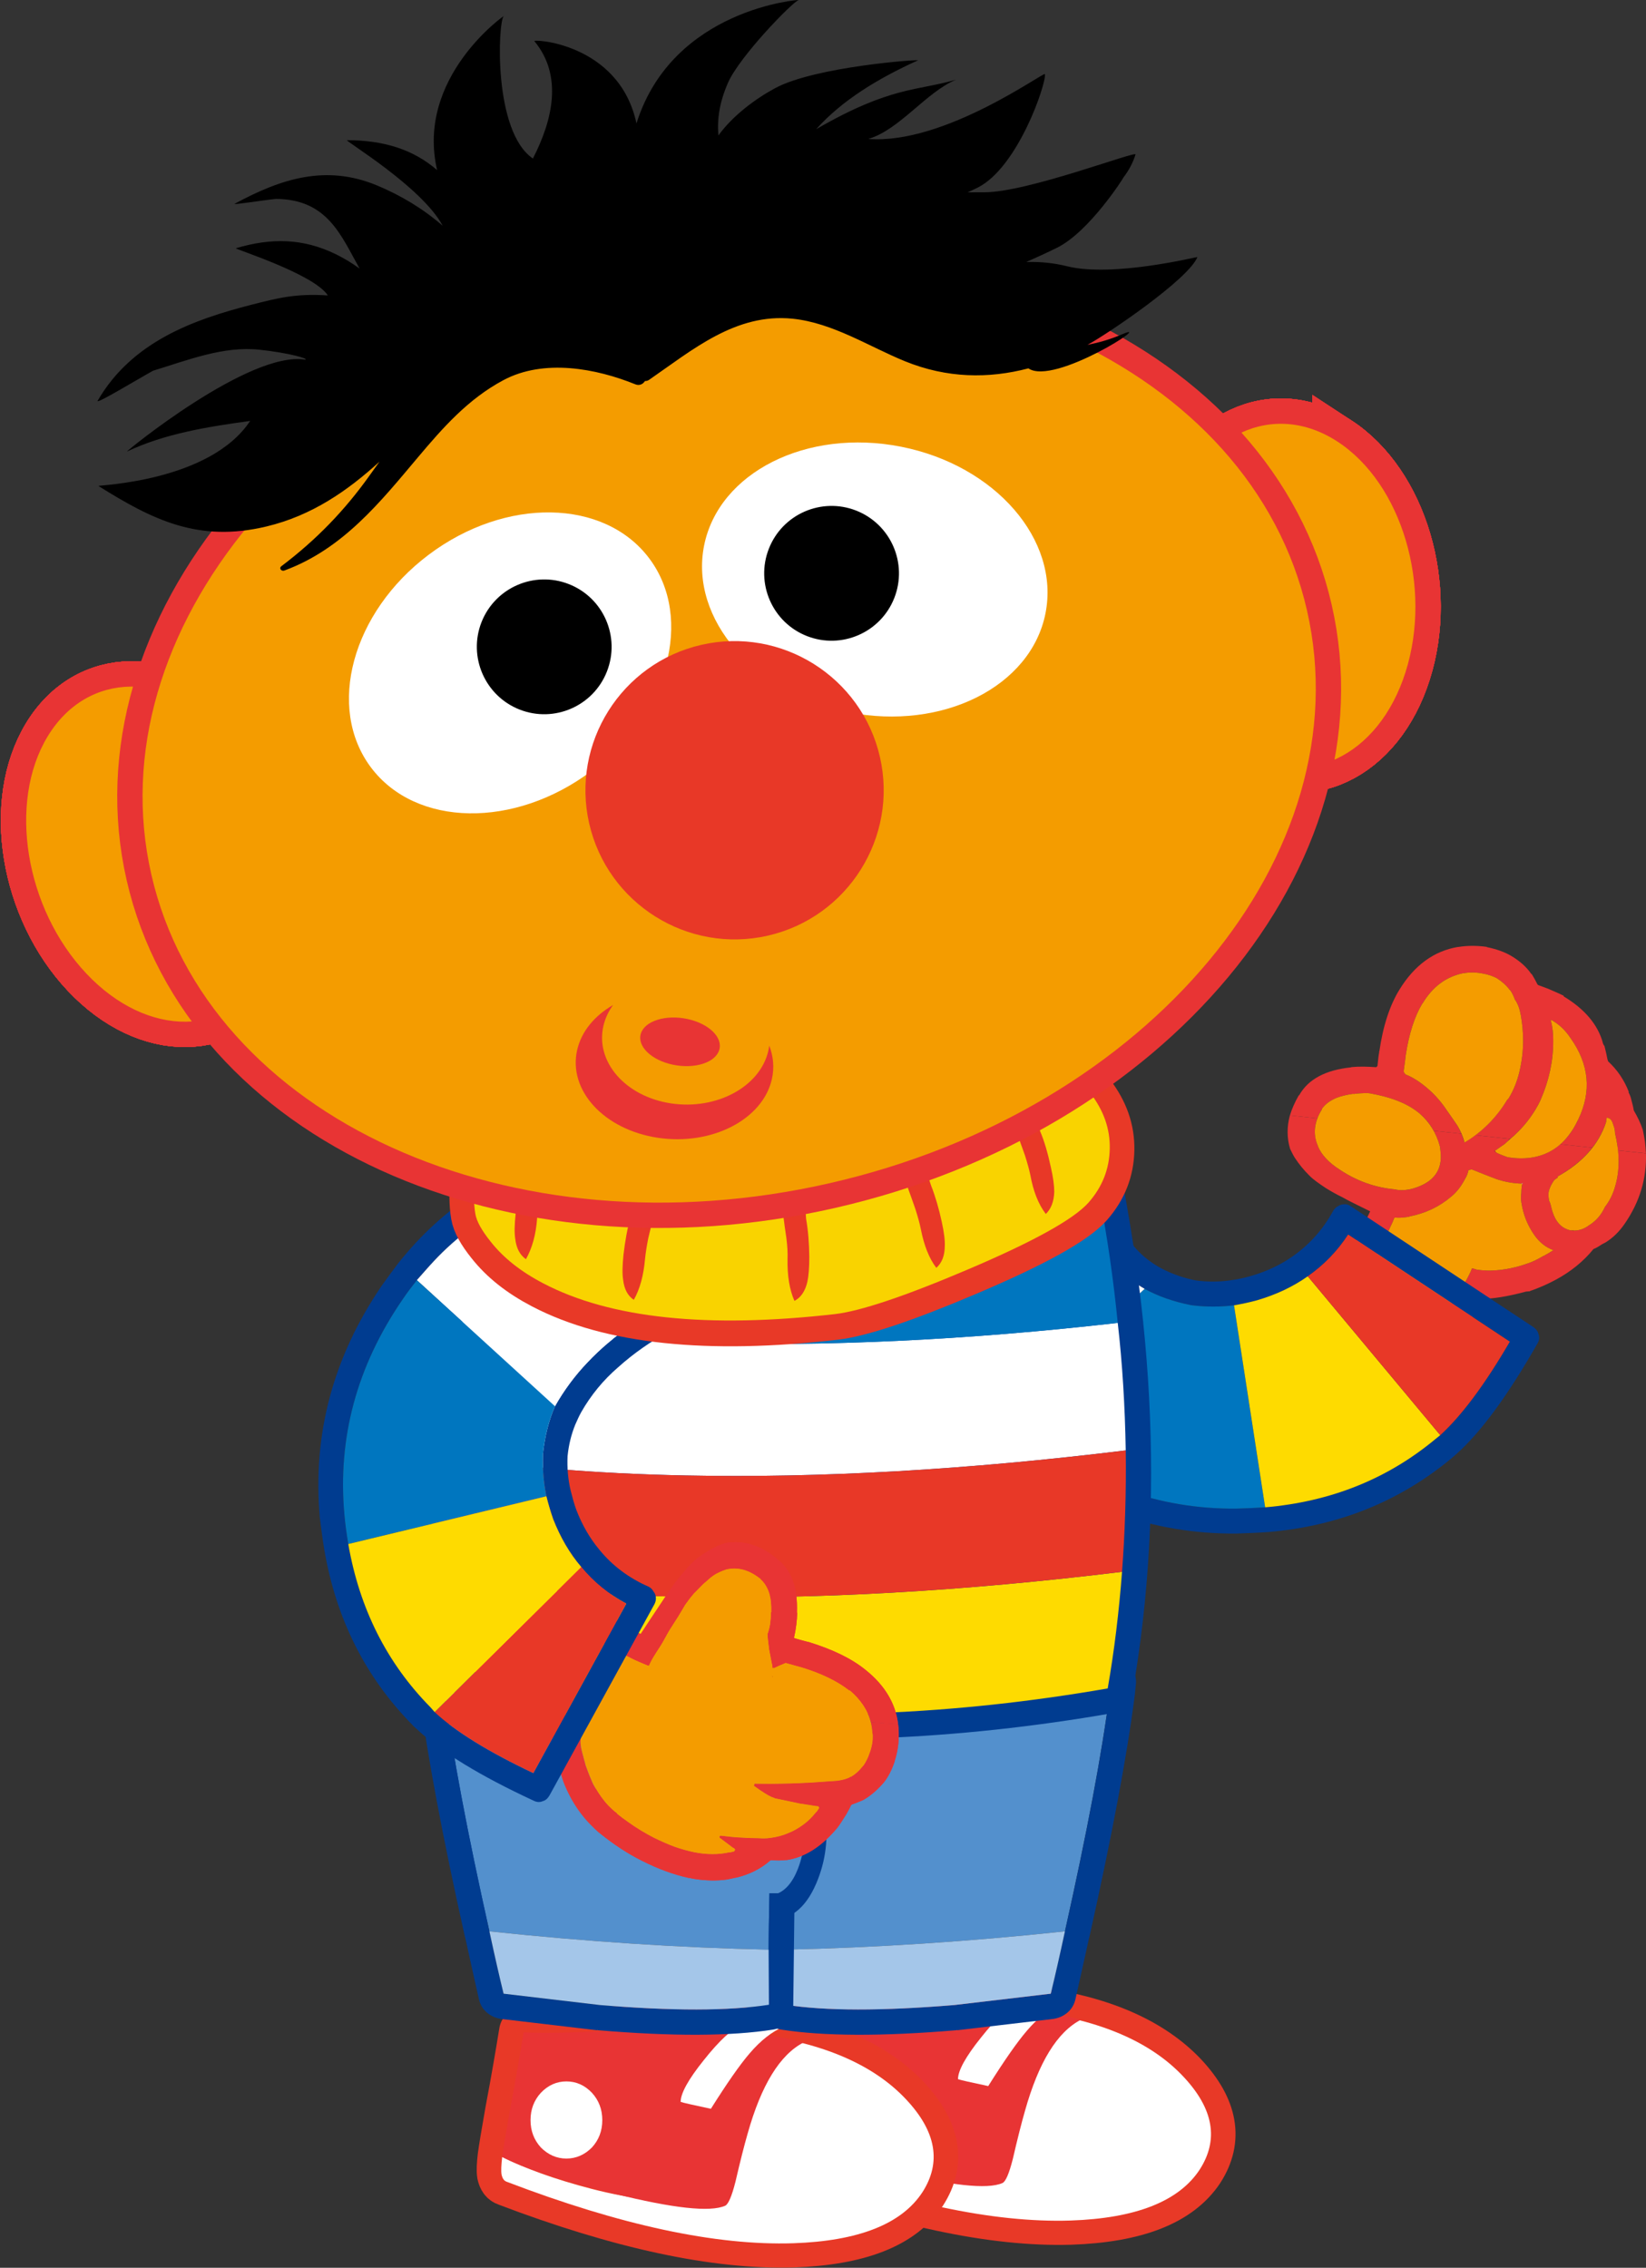 <?xml version="1.0" encoding="UTF-8" standalone="no"?>
<!-- Created with Inkscape (http://www.inkscape.org/) -->

<svg
   xmlns:dc="http://purl.org/dc/elements/1.1/"
   xmlns:cc="http://creativecommons.org/ns#"
   xmlns:rdf="http://www.w3.org/1999/02/22-rdf-syntax-ns#"
   xmlns:svg="http://www.w3.org/2000/svg"
   xmlns="http://www.w3.org/2000/svg"
   xmlns:sodipodi="http://sodipodi.sourceforge.net/DTD/sodipodi-0.dtd"
   xmlns:inkscape="http://www.inkscape.org/namespaces/inkscape"
   width="134.325"
   height="185.029"
   id="svg5696"
   version="1.1"
   inkscape:version="0.48.4 r9939"
   sodipodi:docname="big_bird12.svg">
  <rect width="100%" height="100%" fill="#333333" stroke="none"/>
  <defs
     id="defs5698">
    <clipPath
       id="SVGID_2_">
      <rect
         height="88.863"
         width="111.498"
         y="518.962"
         x="382.05"
         id="use1087" />
    </clipPath>
    <clipPath
       id="SVGID_4_">
      <rect
         height="41.315"
         width="49.585"
         y="525.194"
         x="389.847"
         id="use1111" />
    </clipPath>
  </defs>
  <sodipodi:namedview
     id="base"
     pagecolor="#ffffff"
     bordercolor="#666666"
     borderopacity="1.0"
     inkscape:pageopacity="0.0"
     inkscape:pageshadow="2"
     inkscape:zoom="0.77472527"
     inkscape:cx="-92.484062"
     inkscape:cy="128.64376"
     inkscape:current-layer="layer1"
     inkscape:document-units="px"
     showgrid="false"
     inkscape:window-width="763"
     inkscape:window-height="591"
     inkscape:window-x="592"
     inkscape:window-y="97"
     inkscape:window-maximized="0"
     fit-margin-top="0"
     fit-margin-left="0"
     fit-margin-right="0"
     fit-margin-bottom="0" />
  <g
     id="layer1"
     inkscape:label="Layer 1"
     inkscape:groupmode="layer"
     transform="translate(-410.427,-28.722)">
    <g
       transform="translate(324.723,-46.108)"
       id="g1533">
      <path
         inkscape:connector-curvature="0"
         style="fill:#e83827"
         d="m 183.611,251.841 c -1.721,2.594 -5.239,3.955 -10.557,4.135 -6.318,0.18 -14.102,-1.49 -23.349,-5.008 -0.231,-0.079 -0.359,-0.257 -0.437,-0.591 -0.052,-0.309 -0.026,-0.798 0.052,-1.439 0.076,-0.59 0.282,-1.848 0.616,-3.724 0.487,-2.568 0.847,-4.726 1.131,-6.449 1.002,0.052 2.362,0.052 4.134,0 2.056,-0.076 3.366,-0.102 3.956,-0.102 4.008,-0.282 7.655,-0.232 10.969,0.206 l -0.077,0.051 c 5.522,0.745 9.582,2.518 12.227,5.317 2.465,2.646 2.902,5.164 1.335,7.604"
         id="path1535" />
      <path
         inkscape:connector-curvature="0"
         style="fill:none;stroke:#e83927;stroke-width:4.007;stroke-linecap:round;stroke-linejoin:round;stroke-miterlimit:10"
         d="m 183.611,251.841 c 1.567,-2.44 1.13,-4.958 -1.335,-7.604 -2.645,-2.799 -6.705,-4.572 -12.227,-5.317 l 0.077,-0.051 c -3.314,-0.438 -6.961,-0.488 -10.969,-0.206 -0.59,0 -1.9,0.026 -3.956,0.102 -1.772,0.052 -3.132,0.052 -4.134,0 -0.284,1.723 -0.644,3.881 -1.131,6.449 -0.334,1.876 -0.54,3.134 -0.616,3.724 -0.078,0.641 -0.104,1.13 -0.052,1.439 0.078,0.334 0.206,0.512 0.437,0.591 9.247,3.518 17.031,5.188 23.349,5.008 5.318,-0.18 8.836,-1.541 10.557,-4.135 z"
         id="path1537" />
      <path
         inkscape:connector-curvature="0"
         style="fill:#ffffff"
         d="m 183.611,251.841 c -1.695,2.594 -5.214,3.981 -10.531,4.162 -6.32,0.204 -14.102,-1.465 -23.375,-5.01 -0.231,-0.077 -0.359,-0.256 -0.437,-0.592 -0.052,-0.307 -0.026,-0.795 0.052,-1.437 1.9,0.95 4.314,1.824 7.269,2.594 3.468,0.9 5.856,1.079 7.115,0.565 0.258,-0.102 0.488,-0.72 0.719,-1.848 0.489,-2.391 0.721,-3.649 0.746,-3.752 0.924,-3.801 2.542,-6.319 4.829,-7.578 5.523,0.72 9.633,2.493 12.278,5.317 2.465,2.621 2.902,5.139 1.335,7.579"
         id="path1539" />
      <path
         inkscape:connector-curvature="0"
         style="fill:#e83434"
         d="m 168.354,250.993 c -0.308,1.207 -0.591,1.851 -0.848,1.953 -1.232,0.539 -4.238,0.204 -9.016,-0.977 -4.341,-1.08 -7.398,-2.081 -9.17,-3.005 0.076,-0.592 0.282,-1.849 0.616,-3.725 0.487,-2.568 0.847,-4.726 1.131,-6.447 1.002,0.051 2.362,0.051 4.134,0 2.056,-0.077 3.366,-0.103 3.956,-0.103 2.441,-0.18 4.829,-0.206 7.219,-0.103 2.929,0.129 5.446,0.488 7.552,1.028 -1.953,1.001 -3.468,3.493 -4.574,7.424 -0.281,0.976 -0.615,2.285 -1,3.955"
         id="path1541" />
      <path
         inkscape:connector-curvature="0"
         style="fill:#ffffff"
         d="m 151.632,245.958 c 0,-0.873 0.282,-1.618 0.847,-2.235 0.591,-0.616 1.284,-0.923 2.081,-0.923 0.796,0 1.49,0.307 2.08,0.923 0.566,0.617 0.847,1.362 0.847,2.235 0,0.874 -0.281,1.619 -0.847,2.235 -0.59,0.591 -1.284,0.899 -2.08,0.899 -0.797,0 -1.49,-0.308 -2.081,-0.899 -0.565,-0.616 -0.847,-1.361 -0.847,-2.235"
         id="path1543" />
      <path
         inkscape:connector-curvature="0"
         style="fill:#ffffff"
         d="m 170.692,237.918 c 0.642,0.077 1.181,0.206 1.591,0.413 -0.949,0.409 -1.874,1.128 -2.773,2.182 -0.797,0.925 -1.849,2.439 -3.16,4.52 -1.438,-0.307 -2.26,-0.488 -2.466,-0.564 0,-0.694 0.616,-1.823 1.874,-3.391 1.26,-1.592 2.339,-2.595 3.29,-3.032 0.385,-0.179 0.924,-0.204 1.644,-0.128"
         id="path1545" />
      <path
         inkscape:connector-curvature="0"
         style="fill:#e83827"
         d="m 160.979,253.694 c -1.722,2.595 -5.24,3.955 -10.557,4.136 -6.318,0.181 -14.103,-1.491 -23.35,-5.01 -0.232,-0.077 -0.359,-0.256 -0.437,-0.591 -0.051,-0.308 -0.025,-0.796 0.051,-1.438 0.078,-0.591 0.283,-1.85 0.616,-3.724 0.489,-2.568 0.849,-4.726 1.131,-6.448 1.002,0.052 2.364,0.052 4.135,0 2.056,-0.077 3.366,-0.102 3.957,-0.102 4.007,-0.284 7.654,-0.231 10.969,0.205 l -0.078,0.052 c 5.523,0.745 9.582,2.517 12.228,5.317 2.465,2.644 2.902,5.164 1.335,7.603"
         id="path1547" />
      <path
         inkscape:connector-curvature="0"
         style="fill:none;stroke:#e83927;stroke-width:4.007;stroke-linecap:round;stroke-linejoin:round;stroke-miterlimit:10"
         d="m 160.979,253.694 c 1.567,-2.439 1.13,-4.959 -1.335,-7.603 -2.646,-2.8 -6.705,-4.572 -12.228,-5.317 l 0.078,-0.052 c -3.315,-0.436 -6.962,-0.489 -10.969,-0.205 -0.591,0 -1.901,0.025 -3.957,0.102 -1.771,0.052 -3.133,0.052 -4.135,0 -0.282,1.722 -0.642,3.88 -1.131,6.448 -0.333,1.874 -0.538,3.133 -0.616,3.724 -0.076,0.642 -0.102,1.13 -0.051,1.438 0.078,0.335 0.205,0.514 0.437,0.591 9.247,3.519 17.032,5.191 23.35,5.01 5.317,-0.181 8.835,-1.541 10.557,-4.136 z"
         id="path1549" />
      <path
         inkscape:connector-curvature="0"
         style="fill:#ffffff"
         d="m 160.979,253.694 c -1.696,2.595 -5.214,3.982 -10.531,4.162 -6.32,0.206 -14.104,-1.466 -23.376,-5.01 -0.232,-0.076 -0.359,-0.256 -0.437,-0.591 -0.051,-0.307 -0.025,-0.796 0.051,-1.437 1.901,0.951 4.316,1.823 7.27,2.594 3.468,0.898 5.857,1.078 7.116,0.565 0.257,-0.104 0.488,-0.72 0.719,-1.85 0.488,-2.389 0.718,-3.648 0.745,-3.75 0.924,-3.802 2.542,-6.32 4.828,-7.578 5.523,0.72 9.634,2.492 12.28,5.317 2.465,2.621 2.902,5.139 1.335,7.578"
         id="path1551" />
      <path
         inkscape:connector-curvature="0"
         style="fill:#e83434"
         d="m 145.721,252.846 c -0.307,1.207 -0.591,1.849 -0.848,1.954 -1.233,0.538 -4.238,0.204 -9.016,-0.978 -4.341,-1.079 -7.397,-2.081 -9.171,-3.004 0.078,-0.591 0.283,-1.851 0.616,-3.725 0.489,-2.57 0.849,-4.726 1.131,-6.447 1.003,0.052 2.364,0.052 4.135,0 2.056,-0.077 3.366,-0.104 3.957,-0.104 2.44,-0.181 4.83,-0.204 7.217,-0.101 2.929,0.128 5.446,0.486 7.552,1.027 -1.951,1.002 -3.466,3.492 -4.572,7.422 -0.282,0.978 -0.615,2.287 -1.001,3.956"
         id="path1553" />
      <path
         inkscape:connector-curvature="0"
         style="fill:#ffffff"
         d="m 128.999,247.812 c 0,-0.873 0.282,-1.618 0.847,-2.235 0.591,-0.617 1.285,-0.924 2.08,-0.924 0.797,0 1.491,0.307 2.081,0.924 0.565,0.617 0.848,1.362 0.848,2.235 0,0.874 -0.283,1.618 -0.848,2.234 -0.59,0.591 -1.284,0.901 -2.081,0.901 -0.795,0 -1.489,-0.31 -2.08,-0.901 -0.565,-0.616 -0.847,-1.36 -0.847,-2.234"
         id="path1555" />
      <path
         inkscape:connector-curvature="0"
         style="fill:#ffffff"
         d="m 148.057,239.772 c 0.643,0.076 1.182,0.204 1.594,0.411 -0.951,0.411 -1.875,1.13 -2.774,2.184 -0.797,0.924 -1.85,2.439 -3.161,4.52 -1.437,-0.309 -2.26,-0.488 -2.466,-0.565 0,-0.694 0.617,-1.823 1.877,-3.391 1.258,-1.593 2.336,-2.593 3.287,-3.031 0.386,-0.18 0.925,-0.205 1.643,-0.128"
         id="path1557" />
      <path
         inkscape:connector-curvature="0"
         style="fill:#e83434"
         d="m 207.048,152.086 -0.001,0.026 0.05,0.005 c 0.73,0.155 1.375,0.378 1.908,0.691 0.702,0.411 1.267,0.908 1.668,1.492 l 0.025,0.002 0.023,0.028 c 0.154,0.248 0.305,0.522 0.453,0.82 l 0.022,0.028 c 0.026,0.003 0.026,0.003 0.049,0.031 0.224,0.076 0.494,0.182 0.792,0.291 0.566,0.24 1.009,0.442 1.278,0.573 l -0.006,0.051 c 1.717,1.032 2.791,2.304 3.199,3.789 l -0.003,0.026 c 0.023,0.028 0.02,0.053 0.042,0.082 0.021,0.053 0.041,0.107 0.089,0.137 0.052,0.237 0.146,0.556 0.227,1.003 0.014,0.104 0.058,0.185 0.075,0.266 0.727,0.668 1.307,1.501 1.69,2.495 l -0.03,0.022 c 0.11,0.193 0.19,0.407 0.241,0.644 0.075,0.265 0.148,0.555 0.194,0.843 0.305,0.522 0.558,1.038 0.732,1.571 0.068,0.342 0.137,0.658 0.181,0.972 0.04,0.339 0.059,0.65 0.078,0.96 l -2.291,-0.244 c -0.03,-0.441 -0.108,-0.912 -0.234,-1.415 -0.001,-0.231 -0.055,-0.469 -0.137,-0.657 -0.111,-0.399 -0.273,-0.57 -0.454,-0.564 0.002,-0.024 0.006,-0.05 -0.017,-0.079 -0.029,0.023 -0.029,0.023 -0.006,0.051 -0.024,-0.002 -0.024,-0.002 -0.054,0.021 -0.023,-0.029 -0.036,0.099 -0.063,0.353 -0.259,0.743 -0.614,1.427 -1.12,2.067 l -2.621,-0.279 c 0.594,-0.503 1.077,-1.171 1.477,-2.03 1.092,-2.276 0.89,-4.485 -0.632,-6.628 -0.421,-0.638 -0.934,-1.13 -1.566,-1.48 -0.025,-0.003 -0.025,-0.003 -0.05,-0.006 l -0.003,0.026 c 0.149,0.531 0.216,1.105 0.205,1.695 0.007,1.621 -0.342,3.205 -0.99,4.706 -0.07,0.172 -0.138,0.32 -0.233,0.49 -0.514,0.948 -1.167,1.779 -1.939,2.495 -0.112,0.09 -0.226,0.182 -0.365,0.295 l -2.825,-0.3 c 1.034,-0.766 1.883,-1.731 2.599,-2.888 0.027,-0.023 0.056,-0.046 0.057,-0.072 l 0.027,0.003 c 0.496,-0.796 0.823,-1.688 1.006,-2.672 0.273,-1.36 0.264,-2.725 0.026,-4.114 -0.096,-0.551 -0.254,-1.005 -0.501,-1.34 -0.098,-0.294 -0.226,-0.539 -0.382,-0.761 l -0.025,-0.003 c 0.002,-0.025 0.002,-0.025 -0.023,-0.028 -0.247,-0.336 -0.599,-0.656 -1.032,-0.934 -0.318,-0.162 -0.689,-0.305 -1.144,-0.379 -0.555,-0.11 -1.094,-0.116 -1.619,-0.018 l -0.026,-0.003 c -1.368,0.291 -2.458,1.102 -3.272,2.456 l -0.028,0.023 c -0.625,1.04 -1.085,2.457 -1.355,4.257 l -0.004,0.049 c -0.014,0.128 -0.055,0.509 -0.149,1.143 l -0.004,0.051 c -0.004,0.025 -0.006,0.051 0.017,0.08 -0.003,0.024 0.02,0.053 0.043,0.081 0.023,0.028 0.067,0.084 0.09,0.112 0.371,0.143 0.784,0.367 1.238,0.699 0.74,0.541 1.345,1.146 1.862,1.844 0.557,0.807 0.939,1.336 1.137,1.64 0.109,0.191 0.215,0.409 0.318,0.651 l -2.265,-0.24 c -0.279,-0.52 -0.665,-0.999 -1.114,-1.381 -0.919,-0.793 -2.275,-1.349 -4.068,-1.668 -0.076,-0.009 -0.178,-0.021 -0.254,-0.028 -0.362,0.013 -0.699,0.029 -1.036,0.07 -0.029,0.023 -0.054,0.019 -0.077,-0.008 -0.523,0.073 -0.972,0.18 -1.347,0.32 -0.538,0.225 -0.956,0.515 -1.23,0.923 l 0.019,0.054 -0.024,-0.003 c -0.155,0.241 -0.258,0.488 -0.359,0.708 l -2.24,-0.238 c 0.159,-0.524 0.397,-1.064 0.715,-1.623 0.027,-0.022 0.053,-0.02 0.056,-0.045 0.728,-1.286 2.145,-2.036 4.203,-2.254 0.024,0.002 0.024,0.002 0.053,-0.021 0.624,-0.061 1.291,-0.042 1.981,0.006 l 0.025,0.003 c 0.025,0.003 0.025,0.003 0.028,-0.023 l 0.028,-0.023 c 0.029,-0.022 0.029,-0.022 0.057,-0.045 0.067,-0.635 0.104,-0.992 0.145,-1.116 l -0.021,-0.054 0.029,-0.023 c 0.302,-2.104 0.867,-3.793 1.644,-5.048 1.216,-1.98 2.806,-3.149 4.771,-3.48 l 0.026,0.003 c 0.759,-0.125 1.556,-0.117 2.341,-0.008"
         id="path1559" />
      <path
         inkscape:connector-curvature="0"
         style="fill:#e83434"
         d="m 208.931,167.751 c -0.085,0.07 -0.147,0.164 -0.232,0.234 -0.056,0.045 -0.112,0.089 -0.171,0.161 -0.278,0.202 -0.555,0.378 -0.834,0.581 -0.025,-0.004 -0.025,-0.004 -0.054,0.019 0.072,0.06 0.12,0.09 0.168,0.12 0.317,0.163 0.639,0.275 0.937,0.384 1.747,0.262 3.173,-0.074 4.282,-1.062 l 2.621,0.279 c -0.689,0.905 -1.646,1.677 -2.824,2.349 0.021,0.029 0.016,0.081 -0.011,0.104 -0.167,0.11 -0.276,0.174 -0.311,0.248 -0.305,0.456 -0.451,0.853 -0.434,1.19 0.011,0.13 0.021,0.284 0.055,0.443 0.066,0.111 0.123,0.296 0.175,0.533 0.21,0.922 0.635,1.534 1.25,1.779 0.148,0.068 0.299,0.11 0.478,0.103 0.023,0.029 0.048,0.032 0.071,0.059 0.03,-0.023 0.03,-0.023 0.007,-0.049 0.435,0.02 0.861,-0.115 1.253,-0.408 0.576,-0.351 1.016,-0.845 1.318,-1.507 0.388,-0.499 0.682,-1.085 0.856,-1.761 0.248,-0.874 0.326,-1.843 0.202,-2.86 l 2.291,0.244 c 0.066,2.04 -0.5,3.962 -1.746,5.758 -0.427,0.622 -0.945,1.134 -1.55,1.507 -0.111,0.065 -0.218,0.106 -0.327,0.172 -0.224,0.156 -0.442,0.286 -0.657,0.367 -0.83,1.018 -1.843,1.837 -3.072,2.502 -0.683,0.366 -1.384,0.676 -2.132,0.932 l -0.003,0.025 c -0.077,-0.008 -0.128,-0.014 -0.18,0.007 -0.078,-0.009 -0.13,0.012 -0.209,0.029 -1.456,0.384 -2.609,0.571 -3.456,0.558 l -0.191,0.34 c -0.23,0.463 -0.488,0.951 -0.768,1.41 l -0.054,0.019 c -0.752,0.049 -1.525,0.07 -2.321,0.061 0.375,-0.627 0.751,-1.256 1.101,-1.889 0.312,-0.507 0.62,-0.988 0.932,-1.495 0.162,-0.317 0.321,-0.608 0.431,-0.907 l 0.028,-0.023 c 0.224,0.075 0.374,0.119 0.475,0.128 0.126,0.014 0.228,0.024 0.331,0.037 0.969,0.077 2.037,-0.041 3.18,-0.382 0.185,-0.058 0.372,-0.115 0.533,-0.176 0.426,-0.134 0.834,-0.348 1.246,-0.588 l 0.025,0.004 0.028,-0.024 c 0.274,-0.149 0.547,-0.301 0.798,-0.479 -0.62,-0.221 -1.141,-0.638 -1.565,-1.249 -0.558,-0.806 -0.901,-1.692 -1.035,-2.606 -0.022,-0.028 -0.017,-0.079 -0.015,-0.104 -0.016,-0.079 -0.034,-0.159 -0.02,-0.286 -0.012,-0.131 0.004,-0.283 0.02,-0.436 0.005,-0.282 0.032,-0.536 0.079,-0.737 0.027,-0.023 0.027,-0.023 0.031,-0.047 -0.029,0.021 -0.079,0.016 -0.107,0.039 -0.693,-0.022 -1.374,-0.145 -2.045,-0.373 -0.643,-0.249 -1.31,-0.499 -1.976,-0.776 -0.025,-0.002 -0.025,-0.002 -0.051,-0.006 -0.079,0.018 -0.158,0.036 -0.237,0.052 -0.051,0.227 -0.127,0.474 -0.282,0.717 -0.291,0.559 -0.654,1.062 -1.132,1.448 -0.991,0.846 -2.127,1.369 -3.415,1.618 l -0.002,0.024 c -0.313,0.044 -0.627,0.088 -0.96,0.079 -0.102,-0.012 -0.179,-0.018 -0.259,-0.002 -0.038,0.124 -0.1,0.222 -0.139,0.346 -0.802,1.74 -1.646,3.375 -2.558,4.925 -0.392,-0.427 -0.729,-0.875 -1.011,-1.369 -0.089,-0.137 -0.199,-0.304 -0.313,-0.445 0.725,-1.261 1.407,-2.578 2.044,-3.976 -1.123,-0.557 -1.883,-0.922 -2.245,-1.14 -0.49,-0.233 -0.926,-0.485 -1.338,-0.736 -0.6,-0.397 -1.079,-0.73 -1.38,-1.047 -0.442,-0.432 -0.83,-0.911 -1.161,-1.41 -0.112,-0.166 -0.241,-0.412 -0.408,-0.764 -0.267,-0.878 -0.271,-1.804 -0.018,-2.729 l 2.239,0.238 c -0.288,0.767 -0.264,1.515 0.044,2.243 l -0.003,0.026 c 0.308,0.729 0.91,1.358 1.778,1.913 1.369,0.919 2.879,1.464 4.51,1.614 0.176,0.045 0.381,0.066 0.611,0.065 0.337,-0.017 0.65,-0.06 0.943,-0.157 1.623,-0.496 2.347,-1.499 2.171,-2.984 -0.005,-0.182 -0.045,-0.315 -0.055,-0.445 -0.134,-0.451 -0.293,-0.88 -0.509,-1.262 l 2.265,0.24 c 0.102,0.243 0.179,0.484 0.256,0.723 0.305,-0.199 0.609,-0.399 0.888,-0.6 l 2.825,0.3 z"
         id="path1561" />
      <path
         inkscape:connector-curvature="0"
         style="fill:#f49c00"
         d="m 201.797,156.698 c 0.814,-1.354 1.904,-2.165 3.272,-2.456 l 0.026,0.003 c 0.525,-0.098 1.064,-0.092 1.619,0.018 0.455,0.074 0.826,0.217 1.144,0.379 0.433,0.278 0.785,0.598 1.032,0.934 0.025,0.003 0.025,0.003 0.023,0.028 l 0.025,0.003 c 0.156,0.222 0.284,0.467 0.382,0.761 0.248,0.335 0.405,0.789 0.501,1.34 0.238,1.389 0.247,2.754 -0.026,4.114 -0.183,0.984 -0.51,1.876 -1.006,2.672 l -0.027,-0.003 c -0.001,0.026 -0.03,0.049 -0.057,0.072 -0.907,1.497 -2.086,2.658 -3.487,3.488 -0.126,-0.503 -0.334,-0.963 -0.574,-1.374 -0.198,-0.304 -0.579,-0.834 -1.137,-1.64 -0.517,-0.698 -1.122,-1.303 -1.862,-1.846 -0.453,-0.33 -0.867,-0.554 -1.238,-0.697 -0.023,-0.028 -0.067,-0.084 -0.09,-0.112 -0.023,-0.028 -0.045,-0.057 -0.043,-0.081 -0.023,-0.029 -0.021,-0.055 -0.017,-0.08 l 0.004,-0.051 c 0.094,-0.634 0.135,-1.015 0.149,-1.143 l 0.004,-0.049 c 0.27,-1.8 0.73,-3.217 1.355,-4.257 l 0.028,-0.023 z"
         id="path1563" />
      <path
         inkscape:connector-curvature="0"
         style="fill:#f49c00"
         d="m 197.261,164.011 c 0.076,0.007 0.178,0.019 0.254,0.028 1.793,0.319 3.149,0.875 4.068,1.668 0.777,0.676 1.326,1.556 1.623,2.643 0.01,0.13 0.048,0.263 0.055,0.444 0.176,1.486 -0.548,2.489 -2.171,2.985 -0.293,0.096 -0.606,0.14 -0.943,0.157 -0.23,0.001 -0.435,-0.02 -0.611,-0.065 -1.631,-0.15 -3.141,-0.695 -4.51,-1.614 -0.868,-0.555 -1.47,-1.184 -1.778,-1.913 l 0.003,-0.026 c -0.414,-0.945 -0.308,-1.937 0.315,-2.951 l 0.024,0.003 -0.019,-0.054 c 0.274,-0.408 0.692,-0.698 1.23,-0.923 0.375,-0.14 0.824,-0.247 1.347,-0.32 0.023,0.027 0.048,0.031 0.077,0.008 0.337,-0.042 0.674,-0.057 1.036,-0.07 z"
         id="path1565" />
      <path
         inkscape:connector-curvature="0"
         style="fill:#f49c00"
         d="m 212.253,158.07 0.053,-0.02 c 0.632,0.35 1.145,0.842 1.566,1.479 1.522,2.144 1.724,4.353 0.632,6.629 -1.164,2.475 -3.101,3.503 -5.759,3.092 -0.298,-0.109 -0.62,-0.221 -0.937,-0.384 l -0.114,-0.139 c 0.279,-0.203 0.556,-0.379 0.834,-0.581 0.059,-0.072 0.115,-0.116 0.171,-0.161 0.201,-0.186 0.401,-0.37 0.597,-0.529 0.772,-0.716 1.427,-1.547 1.939,-2.495 0.095,-0.17 0.163,-0.318 0.233,-0.49 0.648,-1.501 0.997,-3.085 0.99,-4.706 0.011,-0.59 -0.056,-1.164 -0.205,-1.695"
         id="path1567" />
      <path
         inkscape:connector-curvature="0"
         style="fill:#e83827"
         d="m 212.306,158.05 -0.053,0.02 0.003,-0.026 c 0.025,0.003 0.025,0.003 0.05,0.006"
         id="path1569" />
      <path
         inkscape:connector-curvature="0"
         style="fill:#e83827"
         d="m 207.694,168.727 0.114,0.139 c -0.048,-0.03 -0.096,-0.06 -0.168,-0.12 0.029,-0.023 0.029,-0.023 0.054,-0.019"
         id="path1571" />
      <path
         inkscape:connector-curvature="0"
         style="fill:#f49c00"
         d="m 212.123,172.801 c -0.034,-0.159 -0.044,-0.313 -0.055,-0.443 -0.017,-0.338 0.129,-0.734 0.434,-1.189 0.035,-0.075 0.144,-0.139 0.311,-0.249 0.027,-0.023 0.032,-0.075 0.011,-0.104 2.024,-1.122 3.34,-2.602 3.944,-4.416 0.027,-0.254 0.04,-0.382 0.063,-0.353 0.03,-0.023 0.03,-0.023 0.054,-0.021 -0.023,-0.028 -0.023,-0.028 0.006,-0.051 0.023,0.029 0.019,0.055 0.017,0.079 0.181,-0.006 0.343,0.165 0.454,0.564 0.082,0.188 0.136,0.426 0.137,0.657 0.374,1.559 0.4,3.002 0.032,4.275 -0.175,0.676 -0.468,1.262 -0.856,1.761 -0.302,0.662 -0.742,1.156 -1.318,1.507 -0.392,0.293 -0.818,0.428 -1.253,0.408 l -0.078,-0.01 c -0.179,0.007 -0.33,-0.035 -0.478,-0.103 -0.615,-0.245 -1.04,-0.857 -1.25,-1.779 -0.052,-0.237 -0.109,-0.422 -0.175,-0.533"
         id="path1573" />
      <path
         inkscape:connector-curvature="0"
         style="fill:#e83827"
         d="m 214.097,175.275 c -0.023,-0.027 -0.048,-0.03 -0.071,-0.059 l 0.078,0.01 c 0.023,0.026 0.023,0.026 -0.007,0.049"
         id="path1575" />
      <path
         inkscape:connector-curvature="0"
         style="fill:#f49c00"
         d="m 205.782,170.246 c 0.026,0.004 0.026,0.004 0.051,0.006 0.666,0.277 1.333,0.527 1.976,0.776 0.671,0.228 1.352,0.351 2.045,0.373 l 0.076,0.008 c -0.047,0.201 -0.074,0.455 -0.079,0.737 -0.016,0.153 -0.032,0.305 -0.02,0.436 -0.014,0.127 0.004,0.207 0.02,0.286 -0.002,0.025 -0.007,0.076 0.015,0.104 0.134,0.915 0.477,1.8 1.035,2.606 0.424,0.611 0.945,1.028 1.565,1.249 -0.251,0.178 -0.524,0.33 -0.798,0.479 l -0.053,0.02 c -0.412,0.24 -0.82,0.454 -1.246,0.588 -0.161,0.061 -0.348,0.118 -0.533,0.176 -1.143,0.341 -2.211,0.459 -3.18,0.382 -0.103,-0.013 -0.205,-0.023 -0.331,-0.037 -0.101,-0.009 -0.251,-0.053 -0.475,-0.128 l -0.028,0.023 c -0.11,0.299 -0.269,0.59 -0.431,0.907 -0.312,0.507 -0.62,0.988 -0.932,1.495 -0.35,0.633 -0.726,1.262 -1.101,1.889 -0.027,-0.002 -0.053,-0.005 -0.078,-0.007 -1.735,-0.365 -3.391,-1.006 -4.999,-1.871 -0.549,-0.394 -1.045,-0.806 -1.483,-1.29 0.912,-1.55 1.756,-3.185 2.558,-4.925 0.04,-0.124 0.101,-0.222 0.139,-0.346 0.08,-0.016 0.157,-0.01 0.259,0.002 0.333,0.009 0.647,-0.035 0.96,-0.079 l 0.002,-0.024 c 1.288,-0.249 2.424,-0.772 3.415,-1.618 0.478,-0.386 0.841,-0.889 1.132,-1.448 0.155,-0.241 0.233,-0.49 0.282,-0.717 0.079,-0.016 0.158,-0.034 0.237,-0.052"
         id="path1577" />
      <path
         inkscape:connector-curvature="0"
         style="fill:#ffffff"
         d="m 209.961,171.362 c -0.004,0.024 -0.004,0.024 -0.031,0.047 l -0.076,-0.008 c 0.028,-0.023 0.078,-0.018 0.107,-0.039"
         id="path1579" />
      <polygon
         style="fill:#e83827"
         points="211.615,177.326 211.668,177.306 211.64,177.33 "
         id="polygon1581" />
      <polygon
         style="fill:#9e0c28"
         points="216.508,159.913 216.531,159.94 216.505,159.939 "
         id="polygon1583" />
      <path
         inkscape:connector-curvature="0"
         style="fill:#003c90"
         d="m 195.444,173.082 c 0.181,-0.007 0.354,0.063 0.521,0.183 l 14.879,9.846 c 0.215,0.151 0.374,0.35 0.424,0.611 0.076,0.239 0.051,0.495 -0.103,0.736 -2.407,4.22 -4.606,7.227 -6.624,9.02 -0.14,0.116 -0.256,0.23 -0.397,0.345 -4.206,3.488 -9.155,5.507 -14.895,6.003 -0.856,0.063 -1.761,0.096 -2.664,0.128 -6.824,0.044 -12.994,-2.183 -18.512,-6.657 -0.589,-0.5 -1.156,-0.998 -1.694,-1.493 -4.299,-4.086 -6.867,-8.966 -7.725,-14.668 -0.053,-0.236 -0.076,-0.497 -0.101,-0.756 -0.045,-0.288 0.033,-0.538 0.209,-0.749 0.177,-0.213 0.398,-0.345 0.685,-0.39 0.289,-0.048 0.538,0.031 0.749,0.209 0.213,0.175 0.345,0.395 0.391,0.683 0.02,0.054 0.015,0.105 0.007,0.182 0.725,5.506 3.159,10.191 7.296,14.106 0.468,0.436 0.965,0.849 1.483,1.291 5.14,4.175 10.862,6.253 17.196,6.207 0.801,-0.018 1.603,-0.06 2.38,-0.106 5.35,-0.46 9.973,-2.309 13.897,-5.572 0.14,-0.111 0.253,-0.203 0.393,-0.316 1.741,-1.59 3.631,-4.117 5.677,-7.629 l -13.194,-8.74 c -0.894,1.371 -1.989,2.489 -3.296,3.406 -1.198,0.849 -2.58,1.5 -4.121,1.953 -0.609,0.167 -1.24,0.305 -1.896,0.416 -1.121,0.137 -2.281,0.141 -3.423,-0.004 -0.025,-0.004 -0.05,-0.005 -0.076,-0.009 -1.435,-0.283 -2.701,-0.727 -3.796,-1.332 -3.081,-1.744 -4.776,-4.91 -5.091,-9.446 -0.015,-0.104 -0.004,-0.207 -0.018,-0.31 0.004,-0.282 0.083,-0.531 0.259,-0.745 0.203,-0.21 0.448,-0.337 0.731,-0.332 0.286,-0.022 0.509,0.053 0.719,0.255 0.118,0.09 0.188,0.174 0.251,0.31 0.064,0.111 0.076,0.239 0.086,0.396 0.227,4.142 1.807,6.933 4.718,8.35 0.759,0.364 1.603,0.66 2.537,0.838 0.938,0.125 1.89,0.123 2.805,-0.011 0.548,-0.07 1.102,-0.191 1.632,-0.34 1.247,-0.356 2.383,-0.878 3.383,-1.57 1.39,-0.958 2.525,-2.2 3.388,-3.781 0.097,-0.17 0.237,-0.283 0.401,-0.369 0.165,-0.111 0.349,-0.144 0.529,-0.149"
         id="path1585" />
      <path
         inkscape:connector-curvature="0"
         style="fill:#0076bf"
         d="m 169.373,191.712 c -0.518,-0.442 -1.015,-0.855 -1.483,-1.291 l 11.224,-10.435 c 1.095,0.605 2.361,1.049 3.796,1.332 0.026,0.004 0.051,0.005 0.076,0.009 1.142,0.145 2.302,0.141 3.423,0.004 l 2.54,16.482 c -0.777,0.046 -1.579,0.088 -2.38,0.106 -6.334,0.046 -12.056,-2.032 -17.196,-6.207"
         id="path1587" />
      <path
         inkscape:connector-curvature="0"
         style="fill:#ffffff"
         d="m 167.89,190.421 c -4.137,-3.915 -6.571,-8.6 -7.296,-14.106 l 13.429,-5.775 c 0.315,4.536 2.01,7.702 5.091,9.446 l -11.224,10.435 z"
         id="path1589" />
      <path
         inkscape:connector-curvature="0"
         style="fill:#fedb00"
         d="m 186.409,181.331 c 0.656,-0.111 1.287,-0.249 1.896,-0.416 1.541,-0.453 2.923,-1.104 4.121,-1.953 l 10.813,12.963 c -0.14,0.113 -0.253,0.205 -0.393,0.316 -3.924,3.263 -8.547,5.112 -13.897,5.572 l -2.54,-16.482 z"
         id="path1591" />
      <path
         inkscape:connector-curvature="0"
         style="fill:#e83827"
         d="m 203.239,191.925 -10.813,-12.963 c 1.307,-0.917 2.402,-2.035 3.296,-3.406 l 13.194,8.74 c -2.046,3.512 -3.936,6.039 -5.677,7.629"
         id="path1593" />
      <path
         inkscape:connector-curvature="0"
         style="fill:#003c90"
         d="m 175.444,211.311 c -0.193,-0.411 -0.468,-0.692 -0.83,-0.873 -0.36,-0.179 -0.722,-0.231 -1.084,-0.104 -2.637,0.822 -5.593,1.515 -8.868,2.055 -5.04,0.849 -10.292,1.259 -15.735,1.284 h -0.043 -0.043 -0.041 c -5.467,-0.025 -10.698,-0.435 -15.738,-1.284 -3.274,-0.54 -6.231,-1.233 -8.868,-2.055 -0.36,-0.128 -0.721,-0.076 -1.083,0.104 -0.363,0.181 -0.617,0.462 -0.808,0.873 -0.192,0.386 -0.277,0.824 -0.213,1.285 l 0.064,0.77 c 0.49,4.649 1.403,10.61 2.722,17.88 0.022,0.128 0.042,0.257 0.063,0.385 h 22.606 v 0.025 c 0.361,-0.025 0.764,-0.025 1.255,-0.025 h 0.041 0.043 0.043 c 0.445,0 0.851,0 1.19,0.025 0.064,-0.051 0.107,-0.103 0.171,-0.153 l 22.456,0.306 c 0.02,-0.178 0.064,-0.384 0.106,-0.565 1.339,-7.372 2.232,-13.332 2.721,-17.878 l 0.086,-0.77 c 0.042,-0.461 -0.022,-0.899 -0.213,-1.285"
         id="path1595" />
      <path
         inkscape:connector-curvature="0"
         style="fill:#003c90"
         d="m 148.028,215.482 c -0.078,-0.026 -0.13,-0.026 -0.207,0 v -1.877 l 0.077,-0.178 v 0.178 c 0.026,0.489 0.052,0.951 0.079,1.441 0.024,0.129 0.024,0.282 0.051,0.436"
         id="path1597" />
      <path
         inkscape:connector-curvature="0"
         style="fill:#5390cd"
         d="m 147.821,215.482 c 0.077,-0.026 0.129,-0.026 0.207,0 -0.027,-0.154 -0.027,-0.307 -0.051,-0.436 -0.027,-0.49 -0.053,-0.952 -0.079,-1.441 v -0.178 c 0.745,-0.565 1.491,-1.104 2.236,-1.618 8.169,-5.419 16.747,-6.089 25.763,-2.004 0.335,0.129 0.566,0.206 0.644,0.232 0.025,-0.026 0.025,-0.026 0.049,0 l -0.486,2.106 c 0.076,-0.026 0.178,-0.051 0.257,-0.077 l -0.079,0.77 c -0.642,5.009 -1.874,11.533 -3.672,19.573 -7.989,0.849 -15.593,1.337 -22.786,1.492 0,-1.825 -0.102,-6.782 -0.307,-14.875 -1.001,-0.332 -1.644,-0.101 -1.926,0.669 l 0.23,-4.213 z"
         id="path1599" />
      <path
         inkscape:connector-curvature="0"
         style="fill:#003c90"
         d="m 147.591,219.695 c 0.282,-0.77 0.925,-1.001 1.926,-0.667 0.205,8.091 0.307,13.048 0.307,14.873 l -0.024,4.496 c 3.288,0.512 7.886,0.512 13.793,0.024 l 7.861,-0.926 c 0.333,-1.359 0.719,-3.055 1.156,-5.086 1.798,-8.04 3.03,-14.564 3.672,-19.573 l 0.079,-0.77 c -0.079,0.026 -0.181,0.051 -0.257,0.077 l 0.486,-2.106 c 0.027,-0.026 0.027,-0.026 0.027,0 0.181,0.025 0.36,0.077 0.539,0.154 0.437,0.181 0.745,0.463 0.976,0.874 0.232,0.384 0.334,0.821 0.257,1.283 l -0.076,0.771 c -0.642,5.009 -1.876,11.534 -3.674,19.6 -0.026,0.103 -0.051,0.206 -0.077,0.308 -0.437,1.978 -0.796,3.622 -1.104,4.956 -0.102,0.414 -0.309,0.772 -0.643,1.054 -0.333,0.283 -0.694,0.437 -1.131,0.515 l -7.86,0.925 c -0.026,-0.027 -0.05,-0.027 -0.077,0 -6.112,0.513 -10.865,0.487 -14.282,-0.051 -0.488,-0.079 -0.898,-0.309 -1.232,-0.695 -0.18,-0.231 -0.335,-0.488 -0.412,-0.771 l -0.23,-19.265 z"
         id="path1601" />
      <path
         inkscape:connector-curvature="0"
         style="fill:#a4c6e9"
         d="m 171.454,237.495 -7.861,0.926 c -5.907,0.488 -10.505,0.488 -13.793,-0.024 l 0.024,-4.496 c 7.193,-0.155 14.797,-0.643 22.786,-1.492 -0.437,2.031 -0.823,3.727 -1.156,5.086"
         id="path1603" />
      <path
         inkscape:connector-curvature="0"
         style="fill:#003c90"
         d="m 150.227,215.482 c 0.075,-0.026 0.128,-0.026 0.205,0 v -1.877 l -0.077,-0.178 v 0.178 c -0.026,0.489 -0.053,0.951 -0.077,1.441 -0.025,0.129 -0.025,0.282 -0.051,0.436"
         id="path1605" />
      <path
         inkscape:connector-curvature="0"
         style="fill:#5390cd"
         d="m 150.432,215.482 c -0.077,-0.026 -0.13,-0.026 -0.205,0 0.026,-0.154 0.026,-0.307 0.051,-0.436 0.024,-0.49 0.051,-0.952 0.077,-1.441 v -0.178 c -0.746,-0.565 -1.49,-1.104 -2.235,-1.618 -8.169,-5.419 -16.748,-6.089 -25.764,-2.004 -0.334,0.129 -0.566,0.206 -0.642,0.232 -0.025,-0.026 -0.025,-0.026 -0.051,0 l 0.488,2.106 c -0.079,-0.026 -0.18,-0.051 -0.257,-0.077 l 0.077,0.77 c 0.641,5.009 1.874,11.533 3.672,19.573 7.989,0.849 15.593,1.337 22.785,1.492 0,-1.825 0.103,-6.782 0.308,-14.875 1.002,-0.332 1.645,-0.101 1.927,0.669 l -0.231,-4.213 z"
         id="path1607" />
      <path
         inkscape:connector-curvature="0"
         style="fill:#003c90"
         d="m 150.663,219.695 c -0.282,-0.77 -0.925,-1.001 -1.927,-0.667 -0.205,8.091 -0.308,13.048 -0.308,14.873 l 0.026,4.496 c -3.288,0.512 -7.885,0.512 -13.794,0.024 l -7.86,-0.926 c -0.334,-1.359 -0.72,-3.055 -1.157,-5.086 -1.798,-8.04 -3.031,-14.564 -3.672,-19.573 l -0.077,-0.77 c 0.077,0.026 0.178,0.051 0.257,0.077 l -0.488,-2.106 c -0.026,-0.026 -0.026,-0.026 -0.026,0 -0.18,0.025 -0.36,0.077 -0.54,0.154 -0.437,0.181 -0.745,0.463 -0.976,0.874 -0.231,0.384 -0.333,0.821 -0.257,1.283 l 0.078,0.771 c 0.642,5.009 1.874,11.534 3.672,19.6 0.026,0.103 0.052,0.206 0.078,0.308 0.437,1.978 0.795,3.622 1.104,4.956 0.103,0.414 0.309,0.772 0.643,1.054 0.334,0.283 0.693,0.437 1.13,0.515 l 7.859,0.925 c 0.027,-0.027 0.052,-0.027 0.078,0 6.114,0.513 10.865,0.487 14.282,-0.051 0.488,-0.079 0.9,-0.309 1.233,-0.695 0.18,-0.231 0.334,-0.488 0.411,-0.771 l 0.231,-19.265 z"
         id="path1609" />
      <path
         inkscape:connector-curvature="0"
         style="fill:#a4c6e9"
         d="m 126.8,237.495 7.86,0.926 c 5.909,0.488 10.506,0.488 13.794,-0.024 l -0.026,-4.496 c -7.192,-0.155 -14.796,-0.643 -22.785,-1.492 0.437,2.031 0.823,3.727 1.157,5.086"
         id="path1611" />
      <path
         inkscape:connector-curvature="0"
         style="fill:#5390cd"
         d="m 172.928,229.299 c 0.135,-0.694 0.27,-1.387 0.406,-2.08 1.059,-5.781 1.78,-10.559 2.209,-14.358 l 0.089,-0.772 c -2.862,0.848 -6.064,1.541 -9.604,2.106 -5.434,0.849 -11.094,1.284 -16.978,1.31 h -0.044 c -5.887,-0.026 -11.546,-0.461 -16.978,-1.31 -3.54,-0.565 -6.742,-1.258 -9.606,-2.106 l 0.068,0.772 c 0.428,3.877 1.172,8.656 2.232,14.358 0.112,0.693 0.247,1.386 0.384,2.08 h 47.822 z"
         id="path1613" />
      <path
         inkscape:connector-curvature="0"
         style="fill:#003c90"
         d="m 151.343,222.082 c -0.137,0.232 -0.181,0.489 -0.137,0.772 0.294,1.54 0.158,3.032 -0.383,4.442 -0.451,1.158 -1.082,1.876 -1.893,2.108 -0.068,0.718 -0.158,1.413 -0.272,2.08 v 0.025 h 0.046 c 1.691,-0.077 2.932,-1.206 3.766,-3.39 0.698,-1.824 0.856,-3.725 0.496,-5.677 -0.045,-0.283 -0.181,-0.489 -0.384,-0.642 -0.202,-0.155 -0.429,-0.205 -0.676,-0.155 -0.249,0.052 -0.428,0.208 -0.563,0.437"
         id="path1615" />
      <path
         inkscape:connector-curvature="0"
         style="fill:#003c90"
         d="m 176.1,212.589 c 2.638,-15.113 1.763,-31.46 -2.577,-49.038 l 0.102,-5.109 -43.654,-0.554 -0.732,4.676 c -6.263,16.853 -9.038,32.706 -8.333,47.609 5.422,1.817 11.699,3.102 18.829,3.853 11.673,1.224 23.802,0.745 36.365,-1.437"
         id="path1617" />
      <path
         inkscape:connector-curvature="0"
         style="fill:none;stroke:#003c90;stroke-width:4.109;stroke-linecap:round;stroke-linejoin:round;stroke-miterlimit:10"
         d="m 176.1,212.589 c -12.563,2.182 -24.691,2.661 -36.365,1.437 -7.13,-0.751 -13.407,-2.036 -18.829,-3.853 -0.705,-14.903 2.07,-30.756 8.333,-47.609 l 0.732,-4.676 43.654,0.554 -0.101,5.109 c 4.339,17.578 5.214,33.925 2.576,49.038 z"
         id="path1619" />
      <path
         inkscape:connector-curvature="0"
         style="fill:#fedb00"
         d="m 176.1,212.589 c 0.544,-3.115 0.925,-6.287 1.169,-9.514 -13.09,1.598 -25.208,2.283 -36.377,2.026 -7.612,-0.178 -14.305,-0.757 -20.062,-1.74 -0.04,2.568 -0.014,4.829 0.076,6.812 5.422,1.817 11.699,3.102 18.829,3.853 11.673,1.224 23.802,0.745 36.365,-1.437"
         id="path1621" />
      <path
         inkscape:connector-curvature="0"
         style="fill:#fedb00"
         d="m 175.439,172.485 c -0.543,-3.025 -1.165,-5.875 -1.824,-8.52 -9.81,0.898 -19.025,1.253 -27.618,1.039 -6.3,-0.155 -12.015,-0.622 -17.153,-1.35 -1.072,2.967 -2.051,5.911 -2.908,8.808 5.46,0.842 11.644,1.328 18.529,1.477 9.603,0.201 19.928,-0.293 30.974,-1.454"
         id="path1623" />
      <path
         inkscape:connector-curvature="0"
         style="fill:#e83827"
         d="m 173.615,163.965 -0.092,-0.414 0.102,-5.109 -43.654,-0.554 -0.732,4.676 -0.395,1.09 c 5.138,0.728 10.853,1.195 17.153,1.35 8.593,0.214 17.808,-0.141 27.618,-1.039"
         id="path1625" />
      <path
         inkscape:connector-curvature="0"
         style="fill:#ffffff"
         d="m 177.571,193.168 c -0.061,-3.599 -0.27,-7.076 -0.652,-10.403 -12.422,1.418 -23.921,1.946 -34.525,1.633 -7.232,-0.215 -13.599,-0.809 -19.075,-1.756 -0.759,3.594 -1.356,7.223 -1.792,10.879 5.828,0.959 12.546,1.541 20.111,1.691 11.055,0.226 23.033,-0.464 35.933,-2.044"
         id="path1627" />
      <path
         inkscape:connector-curvature="0"
         style="fill:#0076bf"
         d="m 176.919,182.765 c -0.348,-3.507 -0.841,-6.942 -1.48,-10.28 -11.046,1.161 -21.371,1.655 -30.974,1.454 -6.885,-0.149 -13.069,-0.635 -18.529,-1.477 -0.975,3.278 -1.862,6.662 -2.617,10.18 5.476,0.947 11.843,1.541 19.075,1.756 10.604,0.313 22.103,-0.215 34.525,-1.633"
         id="path1629" />
      <path
         inkscape:connector-curvature="0"
         style="fill:#e83827"
         d="m 177.269,203.075 c 0.239,-3.127 0.348,-6.437 0.302,-9.907 -12.9,1.58 -24.878,2.271 -35.933,2.044 -7.565,-0.15 -14.283,-0.732 -20.111,-1.691 -0.381,3.171 -0.607,6.452 -0.697,9.84 5.757,0.983 12.45,1.562 20.062,1.74 11.169,0.257 23.287,-0.428 36.377,-2.026"
         id="path1631" />
      <path
         inkscape:connector-curvature="0"
         style="fill:#e83434"
         d="m 149.117,202.027 c 0.003,-0.025 0.003,-0.025 -0.023,-0.028 -1.326,-1.097 -2.704,-1.506 -4.129,-1.281 l -0.025,-0.002 c -0.316,0.106 -0.553,0.19 -0.738,0.279 -0.506,0.245 -1.014,0.541 -1.503,0.913 -0.352,0.256 -0.767,0.659 -1.191,1.192 -0.333,0.358 -0.645,0.771 -0.933,1.184 -0.284,0.389 -0.803,1.171 -1.581,2.342 -0.376,0.562 -0.695,1.074 -1.01,1.513 -0.32,-0.153 -0.614,-0.329 -0.911,-0.478 -0.395,-0.208 -0.786,-0.443 -1.178,-0.676 l -0.026,-0.003 c -0.525,0.5 -1.048,0.999 -1.572,1.497 l 0.048,0.053 c 0.808,0.497 1.618,0.967 2.432,1.387 0.568,0.272 1.113,0.542 1.685,0.764 l 0.199,0.067 c 0.156,-0.373 0.361,-0.717 0.563,-1.034 0.204,-0.318 0.435,-0.659 0.64,-1.027 0.179,-0.321 0.357,-0.665 0.56,-0.984 0.203,-0.319 0.407,-0.635 0.609,-0.953 0.205,-0.344 0.408,-0.661 0.586,-0.982 0.228,-0.315 0.456,-0.63 0.708,-0.92 0.249,-0.262 0.499,-0.501 0.748,-0.763 0.137,-0.118 0.272,-0.236 0.41,-0.355 0.275,-0.261 0.573,-0.47 0.918,-0.622 0.185,-0.088 0.344,-0.154 0.501,-0.193 0.001,-0.025 0.001,-0.025 0.026,-0.023 0.966,-0.236 1.894,0.011 2.814,0.744 l 0.024,0.002 -0.001,0.027 c -0.002,0.025 -0.002,0.025 0.023,0.027 0.336,0.308 0.586,0.735 0.727,1.258 0.098,0.392 0.14,0.855 0.126,1.392 -0.001,0.026 -0.001,0.026 -0.029,0.049 0.003,0.307 -0.023,0.64 -0.073,0.993 -0.047,0.28 -0.117,0.53 -0.214,0.804 0.022,0.027 0.022,0.027 0.022,0.053 -0.01,0.127 0.038,0.516 0.118,1.162 0.074,0.39 0.166,0.857 0.278,1.429 -0.028,0.023 -0.029,0.05 -0.006,0.076 0.025,0.002 0.052,0.004 0.076,0.006 0.026,0.002 0.051,0.004 0.077,0.006 0.319,-0.157 0.583,-0.265 0.794,-0.352 0.027,-0.023 0.079,-0.02 0.105,-0.042 0.029,-0.025 0.052,-0.023 0.077,0.004 l 0.026,0.003 c 0.653,0.177 1.029,0.282 1.129,0.314 l 0.025,0.002 c 1.678,0.509 2.988,1.145 3.956,1.907 0.002,-0.024 0.002,-0.024 0.027,-0.023 0.916,0.759 1.491,1.648 1.752,2.615 l 2.215,0.164 c -0.205,-1.705 -1.095,-3.181 -2.641,-4.421 -1.135,-0.93 -2.692,-1.686 -4.669,-2.293 l -0.052,-0.005 c -0.1,-0.034 -0.451,-0.11 -1.028,-0.282 -0.026,-0.002 -0.074,-0.028 -0.099,-0.057 l -0.023,-0.027 c 0.001,-0.027 0.001,-0.027 0.003,-0.051 l 0.027,0.002 c 0.152,-0.681 0.224,-1.316 0.247,-1.954 l -0.024,-0.027 c 0.075,-2.044 -0.457,-3.492 -1.622,-4.372"
         id="path1633" />
      <path
         inkscape:connector-curvature="0"
         style="fill:#e83434"
         d="m 158.998,215.514 -2.215,-0.164 c 0.056,0.286 0.109,0.597 0.112,0.904 -0.002,0.028 -0.002,0.028 0.024,0.028 0.038,0.515 -0.053,1.046 -0.246,1.569 -0.131,0.401 -0.311,0.745 -0.511,1.037 -0.026,-0.002 -0.026,-0.002 -0.028,0.023 -0.311,0.388 -0.641,0.696 -1.014,0.9 l -0.054,0.02 c -0.266,0.134 -0.552,0.216 -0.89,0.267 -0.078,0.019 -0.154,0.014 -0.232,0.034 l -0.027,-0.002 c -0.489,0.04 -1.285,0.083 -2.342,0.158 -0.025,-0.001 -0.025,-0.001 -0.049,-0.003 -0.747,0.048 -1.748,0.074 -3.003,0.084 -0.359,0 -0.743,-0.004 -1.153,-0.01 -0.026,0 -0.049,-0.003 -0.076,-0.006 -0.027,0.025 -0.057,0.073 -0.033,0.101 -0.027,0.024 -0.028,0.05 -0.031,0.075 0.025,0.027 0.049,0.029 0.073,0.058 0.632,0.456 1.097,0.745 1.394,0.871 0.075,0.03 0.127,0.034 0.201,0.066 l 0.023,0.027 c 0.806,0.163 1.487,0.315 2.068,0.435 0.252,0.045 0.507,0.064 0.734,0.106 l 0.026,0.002 c 0.227,0.042 0.455,0.085 0.71,0.104 0.025,0.002 0.025,0.002 0.048,0.029 l -0.001,0.026 c 0.022,0.027 0.022,0.027 0.046,0.054 l -0.002,0.025 c -0.002,0.027 -0.002,0.027 -0.028,0.05 l -0.002,0.025 c -0.057,0.072 -0.114,0.147 -0.145,0.22 h -0.026 c -0.027,0.022 -0.03,0.047 -0.03,0.074 -0.026,-0.002 -0.026,-0.002 -0.028,0.023 l 0.002,-0.025 c -0.31,0.386 -0.642,0.719 -0.995,0.975 -0.406,0.302 -0.834,0.552 -1.283,0.725 -0.45,0.197 -0.919,0.314 -1.41,0.381 -0.338,0.052 -0.67,0.053 -1.002,0.027 -0.384,-0.002 -0.845,-0.011 -1.327,-0.047 -0.539,-0.014 -1.095,-0.081 -1.706,-0.152 -0.025,-0.003 -0.051,-0.004 -0.075,-0.006 -0.028,0.022 -0.055,0.022 -0.055,0.046 -0.03,0.051 -0.032,0.076 -0.009,0.103 -0.001,0.026 0.023,0.052 0.049,0.055 0.484,0.369 0.823,0.624 1.018,0.767 0.049,0.029 0.097,0.058 0.123,0.06 l -0.001,0.027 c 0.024,0.001 0.047,0.029 0.072,0.056 l -0.002,0.025 c -0.001,0.025 -0.004,0.05 -0.032,0.075 -10e-4,0.024 -0.028,0.047 -0.056,0.073 -0.103,0.017 -0.209,0.061 -0.313,0.078 l -0.075,-0.005 c -0.86,0.192 -1.834,0.196 -2.869,-0.01 -0.529,-0.115 -1.055,-0.257 -1.604,-0.451 -0.525,-0.193 -1.069,-0.438 -1.637,-0.712 -0.766,-0.388 -1.476,-0.825 -2.158,-1.313 -0.292,-0.199 -0.581,-0.425 -0.873,-0.653 0.001,-0.025 0.001,-0.025 -0.022,-0.052 -0.266,-0.2 -0.504,-0.422 -0.744,-0.67 -0.449,-0.494 -0.842,-1.062 -1.182,-1.675 -0.065,-0.135 -0.131,-0.292 -0.196,-0.451 -0.153,-0.343 -0.279,-0.712 -0.43,-1.108 -0.099,-0.392 -0.199,-0.757 -0.299,-1.124 -0.1,-0.39 -0.15,-0.753 -0.095,-1.132 0,-0.359 0.026,-0.716 0.077,-1.044 l -0.397,-0.183 c -0.466,-0.266 -0.91,-0.505 -1.376,-0.768 -0.124,-0.062 -0.273,-0.124 -0.395,-0.209 -0.073,-0.057 -0.171,-0.115 -0.245,-0.147 -0.232,0.7 -0.387,1.431 -0.468,2.168 0.049,0.027 0.1,0.034 0.149,0.062 l 0.592,0.299 c -0.006,0.077 0.005,0.283 0.009,0.566 0.005,0.281 0.031,0.616 0.107,0.955 0.079,0.338 0.154,0.702 0.258,1.043 0.101,0.34 0.183,0.628 0.267,0.865 0.667,1.714 1.664,3.12 3.015,4.22 1.088,0.874 2.211,1.623 3.42,2.224 1.308,0.661 2.555,1.112 3.764,1.382 0.026,0.002 0.026,0.002 0.051,0.003 0.151,0.038 0.304,0.049 0.43,0.084 0.962,0.148 1.856,0.164 2.685,0.046 0.236,-0.058 0.468,-0.093 0.703,-0.153 l 0.026,0.002 c 1.068,-0.253 1.971,-0.698 2.766,-1.381 0.002,-0.027 0.002,-0.027 0.026,-0.023 0.026,0 0.051,0.002 0.079,-0.021 0.432,0.032 0.817,0.035 1.205,-0.013 l 0.05,0.004 c 1.477,-0.224 2.846,-1.094 4.114,-2.613 0.196,-0.242 0.428,-0.61 0.748,-1.123 0.148,-0.27 0.295,-0.515 0.388,-0.74 0.028,-0.022 0.028,-0.022 0.055,-0.047 0.025,0.003 0.028,-0.023 0.028,-0.049 l 0.024,0.028 c 0.291,-0.107 0.554,-0.214 0.818,-0.324 0.025,0.002 0.025,0.002 0.028,-0.024 l 0.025,0.003 c 0.561,-0.318 1.135,-0.786 1.695,-1.437 0.367,-0.459 0.667,-1.051 0.898,-1.752 l 0.004,-0.049 c 0.233,-0.725 0.34,-1.486 0.321,-2.255 l 0.001,-0.028 c -0.006,-0.229 -0.019,-0.436 -0.052,-0.668"
         id="path1635" />
      <path
         inkscape:connector-curvature="0"
         style="fill:#f49c00"
         d="m 144.93,202.894 c -0.025,-0.002 -0.025,-0.002 -0.026,0.023 -0.158,0.039 -0.316,0.105 -0.501,0.193 -0.345,0.152 -0.643,0.361 -0.918,0.622 -0.138,0.119 -0.273,0.237 -0.41,0.355 -0.249,0.262 -0.499,0.501 -0.748,0.763 -0.252,0.29 -0.48,0.605 -0.708,0.92 -0.178,0.321 -0.381,0.638 -0.586,0.982 -0.202,0.318 -0.406,0.634 -0.609,0.953 -0.203,0.319 -0.381,0.663 -0.56,0.984 -0.205,0.368 -0.436,0.709 -0.64,1.027 -0.202,0.317 -0.407,0.661 -0.563,1.034 l -0.199,-0.067 c -0.572,-0.222 -1.117,-0.492 -1.685,-0.764 -0.814,-0.42 -1.624,-0.89 -2.432,-1.387 -0.024,-0.025 -0.024,-0.025 -0.049,-0.028 -0.054,0.023 -0.108,0.069 -0.137,0.118 -1.638,1.698 -2.774,3.558 -3.39,5.638 0.074,0.032 0.172,0.09 0.245,0.147 0.121,0.085 0.271,0.147 0.395,0.209 0.466,0.265 0.91,0.502 1.376,0.768 l 0.397,0.183 c -0.051,0.328 -0.077,0.685 -0.079,1.044 -0.053,0.379 -0.003,0.742 0.096,1.133 0.101,0.366 0.201,0.733 0.3,1.123 0.151,0.396 0.277,0.765 0.43,1.108 0.065,0.159 0.131,0.317 0.196,0.451 0.34,0.613 0.733,1.181 1.182,1.675 0.24,0.248 0.478,0.47 0.744,0.67 0.023,0.027 0.023,0.027 0.022,0.052 0.292,0.228 0.581,0.454 0.873,0.653 0.682,0.488 1.392,0.925 2.158,1.313 0.568,0.274 1.112,0.519 1.637,0.712 0.549,0.194 1.075,0.336 1.604,0.451 1.035,0.206 2.009,0.202 2.869,0.01 l 0.075,0.005 c 0.104,-0.017 0.21,-0.061 0.313,-0.078 0.028,-0.024 0.055,-0.049 0.056,-0.073 0.028,-0.025 0.029,-0.05 0.032,-0.075 l 0.002,-0.025 c -0.025,-0.027 -0.048,-0.055 -0.072,-0.056 l 0.001,-0.027 c -0.026,-0.002 -0.074,-0.031 -0.123,-0.06 -0.195,-0.143 -0.534,-0.398 -1.018,-0.767 -0.026,-0.003 -0.05,-0.029 -0.049,-0.055 -0.023,-0.027 -0.021,-0.052 0.009,-0.103 0,-0.024 0.027,-0.023 0.054,-0.046 0.025,0.002 0.051,0.004 0.076,0.006 0.611,0.071 1.167,0.138 1.706,0.152 0.482,0.036 0.943,0.045 1.327,0.047 0.332,0.026 0.664,0.025 1.002,-0.027 0.491,-0.067 0.96,-0.184 1.41,-0.381 0.449,-0.173 0.877,-0.423 1.283,-0.725 0.353,-0.256 0.684,-0.589 0.994,-0.975 l 0.027,0.002 c 0,-0.027 0.003,-0.052 0.03,-0.074 l 0.026,0.002 c 0.031,-0.075 0.088,-0.15 0.145,-0.222 l 0.002,-0.025 c 0.026,-0.023 0.026,-0.023 0.028,-0.05 l 0.002,-0.025 c -0.024,-0.027 -0.024,-0.027 -0.046,-0.054 l 0.001,-0.026 c -0.023,-0.027 -0.023,-0.027 -0.048,-0.029 -0.255,-0.019 -0.483,-0.062 -0.71,-0.104 l -0.026,-0.002 c -0.227,-0.042 -0.482,-0.061 -0.734,-0.106 -0.581,-0.12 -1.262,-0.272 -2.069,-0.435 l -0.022,-0.027 c -0.074,-0.032 -0.126,-0.036 -0.201,-0.066 -0.297,-0.126 -0.762,-0.415 -1.394,-0.871 -0.024,-0.029 -0.05,-0.031 -0.073,-0.058 0.003,-0.025 0.004,-0.051 0.031,-0.075 -0.024,-0.028 0.006,-0.076 0.033,-0.101 0.027,0.003 0.05,0.006 0.076,0.006 0.41,0.006 0.794,0.01 1.153,0.011 1.255,-0.011 2.256,-0.037 3.002,-0.085 0.025,0.002 0.025,0.002 0.05,0.003 1.057,-0.075 1.853,-0.117 2.342,-0.158 l 0.027,0.002 c 0.078,-0.02 0.153,-0.014 0.232,-0.034 0.338,-0.051 0.624,-0.132 0.89,-0.266 l 0.027,-0.025 0.026,0.004 c 0.374,-0.204 0.704,-0.512 1.015,-0.9 0.001,-0.025 0.001,-0.025 0.028,-0.023 0.2,-0.292 0.38,-0.636 0.511,-1.037 0.193,-0.523 0.284,-1.054 0.246,-1.569 -0.026,0 -0.026,0 -0.024,-0.027 -0.055,-1.336 -0.684,-2.51 -1.864,-3.52 -0.025,-0.001 -0.025,-0.001 -0.027,0.023 -0.968,-0.762 -2.278,-1.398 -3.956,-1.907 l -0.025,-0.002 c -0.1,-0.032 -0.476,-0.137 -1.129,-0.314 l -0.026,-0.003 c -0.025,-0.027 -0.049,-0.029 -0.077,-0.004 -0.026,0.022 -0.078,0.019 -0.105,0.042 -0.211,0.087 -0.475,0.195 -0.794,0.352 -0.026,-0.002 -0.051,-0.004 -0.077,-0.006 -0.024,-0.002 -0.051,-0.004 -0.076,-0.006 -0.023,-0.026 -0.022,-0.053 0.006,-0.076 -0.112,-0.572 -0.204,-1.039 -0.278,-1.429 -0.08,-0.646 -0.128,-1.035 -0.118,-1.162 0,-0.026 0,-0.026 -0.022,-0.053 0.097,-0.274 0.167,-0.524 0.214,-0.804 0.05,-0.353 0.076,-0.686 0.073,-0.993 0.028,-0.023 0.028,-0.023 0.029,-0.049 0.014,-0.537 -0.028,-1 -0.126,-1.392 -0.141,-0.523 -0.391,-0.95 -0.727,-1.258 -0.025,-0.002 -0.025,-0.002 -0.023,-0.027 l 0.001,-0.027 -0.024,-0.002 c -0.92,-0.733 -1.848,-0.98 -2.814,-0.744 m 3.809,8.708 c 0.023,0.028 0.023,0.028 -0.003,0.051 0.001,-0.025 0.001,-0.025 -0.022,-0.053 l 0.025,0.002 z"
         id="path1637" />
      <path
         inkscape:connector-curvature="0"
         style="fill:#9e0c28"
         d="m 148.736,211.653 c 0.026,-0.023 0.026,-0.023 0.003,-0.051 l -0.025,-0.002 c 0.023,0.028 0.023,0.028 0.022,0.053"
         id="path1639" />
      <path
         inkscape:connector-curvature="0"
         style="fill:#9e0c28"
         d="m 134.297,208.479 -0.001,0.025 c 0.025,0.003 0.025,0.003 0.049,0.028 l -0.048,-0.053 z"
         id="path1641" />
      <polygon
         style="fill:#9e0c28"
         points="155.12,219.811 155.093,219.807 155.066,219.831 "
         id="polygon1643" />
      <path
         inkscape:connector-curvature="0"
         style="fill:#e83827"
         d="m 152.319,222.701 -0.027,-0.002 -0.001,0.025 c 0.001,-0.025 0.001,-0.025 0.028,-0.023"
         id="path1645" />
      <path
         inkscape:connector-curvature="0"
         style="fill:#003c90"
         d="m 132.866,168.834 c -0.26,0.057 -0.518,0.09 -0.753,0.149 -5.605,1.323 -10.229,4.283 -13.902,8.903 -0.454,0.605 -0.91,1.211 -1.339,1.82 -3.994,5.848 -5.666,12.151 -5.07,18.93 0.112,0.907 0.226,1.785 0.368,2.64 0.964,5.629 3.35,10.391 7.183,14.285 0.119,0.139 0.263,0.25 0.384,0.363 1.937,1.834 5.121,3.786 9.528,5.83 0.246,0.122 0.502,0.14 0.74,0.029 0.234,-0.06 0.4,-0.226 0.546,-0.471 l 8.561,-15.599 c 0.09,-0.173 0.129,-0.349 0.117,-0.53 -0.013,-0.18 -0.075,-0.364 -0.194,-0.5 -0.089,-0.16 -0.208,-0.297 -0.381,-0.387 -1.637,-0.712 -2.994,-1.735 -4.05,-3.041 -0.776,-0.929 -1.388,-1.998 -1.861,-3.213 -0.191,-0.525 -0.331,-1.048 -0.469,-1.595 -0.215,-0.914 -0.298,-1.867 -0.252,-2.811 0.094,-0.94 0.312,-1.795 0.625,-2.565 0.153,-0.347 0.308,-0.696 0.484,-1.015 0.797,-1.4 1.81,-2.631 3.014,-3.667 1.291,-1.159 2.667,-2.108 4.108,-2.896 0.294,-0.158 0.56,-0.292 0.852,-0.449 0.028,-0.023 0.054,-0.021 0.079,-0.021 0.028,-0.022 0.057,-0.072 0.084,-0.095 0.087,-0.122 0.172,-0.243 0.207,-0.369 0.095,-0.249 0.061,-0.483 -0.05,-0.72 -0.106,-0.29 -0.296,-0.483 -0.57,-0.581 -0.251,-0.095 -0.506,-0.088 -0.77,0.02 -0.081,0.045 -0.186,0.087 -0.293,0.157 -0.882,0.473 -1.765,0.996 -2.602,1.573 -1.293,0.852 -2.468,1.84 -3.552,2.988 -1.027,1.077 -1.908,2.266 -2.646,3.569 -0.494,1.142 -0.82,2.422 -0.979,3.87 -0.003,0.025 -0.004,0.052 -0.006,0.076 -0.034,1.15 0.062,2.285 0.285,3.402 0.158,0.627 0.342,1.255 0.552,1.86 0.582,1.477 1.331,2.787 2.296,3.91 1.01,1.226 2.217,2.213 3.671,2.986 l -7.583,13.829 c -3.661,-1.733 -6.355,-3.392 -8.055,-4.979 -0.119,-0.136 -0.213,-0.245 -0.332,-0.382 -3.571,-3.62 -5.801,-8.063 -6.716,-13.33 -0.123,-0.752 -0.243,-1.555 -0.311,-2.353 -0.582,-6.291 1.007,-12.166 4.741,-17.6 0.372,-0.56 0.77,-1.068 1.166,-1.576 0.475,-0.529 0.924,-1.06 1.397,-1.562 0.917,-0.981 1.931,-1.879 3.016,-2.694 1.329,-1.004 2.748,-1.819 4.233,-2.503 1.536,-0.68 3.114,-1.254 4.734,-1.672 0.076,0.006 0.127,0.009 0.179,-0.012 0.287,-0.054 0.503,-0.217 0.648,-0.437 0.146,-0.245 0.192,-0.498 0.135,-0.785 -0.058,-0.26 -0.221,-0.477 -0.438,-0.645 -0.22,-0.146 -0.472,-0.19 -0.759,-0.134"
         id="path1647" />
      <path
         inkscape:connector-curvature="0"
         style="fill:#ffffff"
         d="m 136.802,175.143 c -0.623,-0.917 -1.494,-1.954 -2.609,-3.138 -0.356,-0.385 -0.737,-0.772 -1.092,-1.158 -1.619,0.418 -3.198,0.992 -4.734,1.672 -1.485,0.684 -2.903,1.499 -4.231,2.503 -1.087,0.815 -2.101,1.713 -3.018,2.694 -0.473,0.502 -0.922,1.033 -1.397,1.562 l 11.271,10.287 c 0.738,-1.303 1.619,-2.492 2.646,-3.569 1.084,-1.148 2.259,-2.136 3.552,-2.988 0.837,-0.577 1.72,-1.1 2.602,-1.573 -0.493,-1.29 -0.948,-2.426 -1.384,-3.431 -0.464,-1.009 -0.981,-1.968 -1.606,-2.861 z"
         id="path1649" />
      <path
         inkscape:connector-curvature="0"
         style="fill:#e83827"
         d="m 136.811,205.669 c -1.453,-0.773 -2.661,-1.76 -3.671,-2.986 l -11.967,11.836 c 1.7,1.587 4.394,3.246 8.055,4.979 l 7.583,-13.829 z"
         id="path1651" />
      <path
         inkscape:connector-curvature="0"
         style="fill:#0076bf"
         d="m 119.721,179.278 c -0.396,0.508 -0.793,1.016 -1.166,1.576 -3.734,5.434 -5.322,11.309 -4.741,17.6 0.068,0.798 0.188,1.601 0.311,2.353 l 16.167,-3.894 c -0.223,-1.117 -0.319,-2.252 -0.285,-3.402 0.002,-0.024 0.003,-0.051 0.006,-0.076 0.159,-1.448 0.485,-2.728 0.979,-3.87 l -11.271,-10.287 z"
         id="path1653" />
      <path
         inkscape:connector-curvature="0"
         style="fill:#fedb00"
         d="m 130.844,198.773 c -0.21,-0.605 -0.394,-1.233 -0.552,-1.86 l -16.167,3.894 c 0.915,5.267 3.145,9.71 6.717,13.33 0.118,0.137 0.212,0.246 0.331,0.382 l 11.967,-11.836 c -0.965,-1.123 -1.714,-2.433 -2.296,-3.91"
         id="path1655" />
      <path
         inkscape:connector-curvature="0"
         style="fill:#e83827"
         d="m 176.273,168.647 c 0.031,-1.624 -0.499,-3.099 -1.551,-4.483 -0.744,-0.971 -3.871,-0.182 -9.334,2.34 -2.925,1.417 -5.039,2.435 -6.34,3.053 -2.254,1.055 -3.793,1.693 -4.64,1.888 -1.999,0.494 -4.39,0.762 -7.125,0.853 -2.877,0.099 -5.245,-0.072 -7.08,-0.492 -0.386,-0.1 -3.222,-1.005 -8.487,-2.774 -3.688,-1.226 -5.882,-1.694 -6.558,-1.434 l -0.022,0.028 c -0.366,0.312 -0.599,1.282 -0.702,2.913 -0.088,1.475 -0.075,2.606 0.065,3.418 0.107,0.636 0.527,1.375 1.242,2.27 1.048,1.334 2.467,2.456 4.305,3.417 5.466,2.858 13.398,3.695 23.818,2.503 2.037,-0.239 5.618,-1.425 10.766,-3.613 5.382,-2.283 8.689,-4.115 9.903,-5.474 1.144,-1.3 1.71,-2.762 1.74,-4.413"
         id="path1657" />
      <path
         inkscape:connector-curvature="0"
         style="fill:none;stroke:#e83927;stroke-width:4.005;stroke-linecap:round;stroke-linejoin:round;stroke-miterlimit:10"
         d="m 176.273,168.647 c -0.03,1.651 -0.596,3.113 -1.74,4.413 -1.214,1.359 -4.521,3.191 -9.903,5.474 -5.148,2.188 -8.729,3.374 -10.766,3.613 -10.42,1.192 -18.352,0.355 -23.818,-2.503 -1.838,-0.961 -3.257,-2.083 -4.305,-3.417 -0.715,-0.895 -1.135,-1.634 -1.242,-2.27 -0.14,-0.812 -0.153,-1.943 -0.065,-3.418 0.101,-1.655 0.335,-2.626 0.724,-2.941 0.676,-0.26 2.87,0.208 6.558,1.434 5.265,1.769 8.101,2.674 8.487,2.774 1.835,0.42 4.203,0.591 7.08,0.492 2.735,-0.091 5.126,-0.359 7.125,-0.853 0.847,-0.195 2.386,-0.833 4.64,-1.888 1.301,-0.618 3.415,-1.636 6.34,-3.053 5.463,-2.522 8.59,-3.311 9.334,-2.34 1.052,1.384 1.582,2.859 1.551,4.483 z"
         id="path1659" />
      <path
         inkscape:connector-curvature="0"
         style="fill:#f9d300"
         d="m 176.268,168.545 c 0.031,-1.623 -0.501,-3.101 -1.552,-4.485 -0.744,-0.97 -3.87,-0.18 -9.334,2.34 -2.925,1.418 -5.039,2.436 -6.338,3.054 -2.256,1.055 -3.794,1.693 -4.641,1.89 -1.999,0.494 -4.391,0.762 -7.127,0.851 -2.876,0.101 -5.246,-0.072 -7.078,-0.493 -0.385,-0.097 -3.223,-1.004 -8.489,-2.773 -3.686,-1.225 -5.88,-1.694 -6.557,-1.434 l -0.022,0.027 c -0.364,0.312 -0.598,1.285 -0.701,2.914 -0.088,1.475 -0.074,2.606 0.064,3.419 0.105,0.635 0.527,1.373 1.243,2.269 1.048,1.334 2.466,2.456 4.306,3.416 5.467,2.861 13.398,3.696 23.817,2.505 2.036,-0.239 5.618,-1.424 10.766,-3.613 5.38,-2.282 8.69,-4.116 9.903,-5.475 1.145,-1.3 1.709,-2.761 1.74,-4.412"
         id="path1661" />
      <path
         inkscape:connector-curvature="0"
         style="fill:#e83827"
         d="m 128.624,168.713 0.377,-0.084 c -0.159,0.143 -0.307,0.489 -0.42,1.039 -0.056,0.287 -0.155,0.656 -0.248,1.152 -0.235,0.92 -0.42,1.939 -0.55,3.056 -0.096,0.885 -0.108,1.553 -0.034,2.011 0.09,0.791 0.381,1.333 0.875,1.681 0.499,-0.89 0.822,-1.996 0.915,-3.368 0.047,-0.468 0.136,-1.015 0.267,-1.669 0.177,-0.735 0.312,-1.287 0.387,-1.678 0.26,-1.361 0.237,-2.233 -0.044,-2.598 -0.231,-0.315 -0.522,-0.395 -0.823,-0.243 -0.28,0.124 -0.506,0.35 -0.702,0.701"
         id="path1663" />
      <path
         inkscape:connector-curvature="0"
         style="fill:#e83827"
         d="m 138.952,171.571 c -0.232,-0.317 -0.499,-0.398 -0.823,-0.244 -0.279,0.125 -0.505,0.374 -0.675,0.723 l 0.35,-0.105 c -0.158,0.142 -0.307,0.488 -0.42,1.037 -0.056,0.289 -0.13,0.681 -0.224,1.152 -0.26,0.921 -0.444,1.94 -0.574,3.056 -0.095,0.911 -0.105,1.581 -0.033,2.038 0.09,0.789 0.381,1.333 0.875,1.654 0.5,-0.889 0.798,-1.995 0.916,-3.341 0.046,-0.468 0.134,-1.04 0.265,-1.696 0.176,-0.734 0.314,-1.286 0.387,-1.678 0.286,-1.336 0.263,-2.208 -0.044,-2.596"
         id="path1665" />
      <path
         inkscape:connector-curvature="0"
         style="fill:#e83827"
         d="m 160.784,169.496 0.383,0.02 c -0.232,-0.316 -0.48,-0.501 -0.77,-0.581 -0.315,-0.104 -0.595,0.022 -0.792,0.346 -0.239,0.431 -0.167,1.301 0.236,2.607 0.137,0.35 0.31,0.876 0.561,1.578 0.201,0.628 0.349,1.157 0.445,1.636 0.263,1.345 0.677,2.394 1.266,3.171 0.456,-0.398 0.686,-0.983 0.692,-1.781 0.021,-0.465 -0.061,-1.129 -0.25,-1.987 -0.223,-1.039 -0.515,-2.045 -0.875,-2.97 -0.144,-0.451 -0.283,-0.827 -0.369,-1.103 -0.169,-0.5 -0.355,-0.821 -0.527,-0.936"
         id="path1667" />
      <path
         inkscape:connector-curvature="0"
         style="fill:#e83827"
         d="m 171.739,172.073 c -0.003,-0.514 -0.086,-1.176 -0.273,-1.986 -0.254,-1.19 -0.545,-2.172 -0.874,-2.944 -0.145,-0.476 -0.258,-0.827 -0.344,-1.104 -0.171,-0.528 -0.355,-0.847 -0.551,-0.961 l 0.381,0.021 c -0.232,-0.315 -0.479,-0.502 -0.77,-0.582 -0.316,-0.103 -0.594,0.022 -0.791,0.372 -0.26,0.459 -0.167,1.301 0.259,2.58 0.116,0.377 0.312,0.902 0.563,1.604 0.2,0.626 0.348,1.155 0.444,1.611 0.239,1.32 0.653,2.393 1.267,3.194 0.43,-0.419 0.661,-1.006 0.689,-1.805"
         id="path1669" />
      <path
         inkscape:connector-curvature="0"
         style="fill:#e83827"
         d="m 151.058,172.047 0.365,0.126 c -0.164,-0.373 -0.368,-0.614 -0.613,-0.749 -0.318,-0.155 -0.601,-0.107 -0.851,0.145 -0.224,0.249 -0.345,0.646 -0.385,1.24 -0.009,0.284 0.014,0.722 0.073,1.36 0.044,0.382 0.122,0.942 0.232,1.68 0.084,0.661 0.114,1.226 0.094,1.717 -0.024,1.34 0.157,2.486 0.563,3.404 0.534,-0.274 0.887,-0.815 1.06,-1.577 0.095,-0.445 0.154,-1.119 0.153,-2.019 -0.013,-1.107 -0.09,-2.13 -0.262,-3.095 -0.026,-0.487 -0.071,-0.895 -0.111,-1.175 -0.053,-0.536 -0.167,-0.888 -0.318,-1.057"
         id="path1671" />
      <path
         inkscape:connector-curvature="0"
         style="fill:#e83434"
         d="m 149.117,202.027 c 0.003,-0.025 0.003,-0.025 -0.023,-0.028 -1.326,-1.097 -2.704,-1.506 -4.129,-1.281 l -0.025,-0.002 c -0.316,0.106 -0.553,0.19 -0.738,0.279 -0.506,0.245 -1.014,0.541 -1.503,0.913 -0.352,0.256 -0.767,0.659 -1.191,1.192 -0.333,0.358 -0.645,0.771 -0.933,1.184 -0.284,0.389 -0.803,1.171 -1.581,2.342 -0.345,0.511 -0.664,1 -0.925,1.416 -0.331,0.667 -0.638,1.335 -0.921,2.057 0.419,0.211 0.866,0.399 1.314,0.584 l 0.199,0.067 c 0.156,-0.373 0.361,-0.717 0.563,-1.034 0.204,-0.318 0.435,-0.659 0.64,-1.027 0.179,-0.321 0.357,-0.665 0.56,-0.984 0.203,-0.319 0.407,-0.635 0.609,-0.953 0.205,-0.344 0.408,-0.661 0.586,-0.982 0.228,-0.315 0.456,-0.63 0.708,-0.92 0.249,-0.262 0.499,-0.501 0.748,-0.763 0.137,-0.118 0.272,-0.236 0.41,-0.355 0.275,-0.261 0.573,-0.47 0.918,-0.622 0.185,-0.088 0.343,-0.154 0.501,-0.193 0.001,-0.025 0.001,-0.025 0.026,-0.023 0.966,-0.236 1.894,0.011 2.814,0.744 l 0.024,0.002 -0.001,0.027 c -0.002,0.025 -0.002,0.025 0.023,0.027 0.336,0.308 0.586,0.735 0.727,1.258 0.098,0.392 0.14,0.855 0.126,1.392 -0.001,0.026 -0.001,0.026 -0.029,0.049 0.003,0.307 -0.023,0.64 -0.073,0.993 -0.047,0.28 -0.117,0.53 -0.214,0.804 0.022,0.027 0.022,0.027 0.022,0.053 -0.01,0.127 0.038,0.516 0.118,1.162 0.074,0.39 0.166,0.857 0.278,1.429 -0.028,0.023 -0.029,0.05 -0.006,0.076 0.025,0.002 0.052,0.004 0.076,0.006 0.026,0.002 0.051,0.004 0.077,0.006 0.319,-0.157 0.583,-0.265 0.794,-0.352 0.027,-0.023 0.079,-0.02 0.105,-0.042 0.029,-0.025 0.052,-0.023 0.077,0.004 l 0.026,0.003 c 0.653,0.177 1.029,0.282 1.129,0.314 l 0.025,0.002 c 1.678,0.509 2.988,1.145 3.956,1.907 0.002,-0.024 0.002,-0.024 0.027,-0.023 0.916,0.759 1.491,1.648 1.752,2.615 l 2.215,0.164 c -0.205,-1.705 -1.095,-3.181 -2.641,-4.421 -1.135,-0.93 -2.692,-1.686 -4.669,-2.293 l -0.052,-0.005 c -0.1,-0.034 -0.451,-0.11 -1.028,-0.282 -0.026,-0.002 -0.074,-0.028 -0.099,-0.057 l -0.024,-0.027 c 0.002,-0.027 0.002,-0.027 0.004,-0.051 l 0.027,0.002 c 0.152,-0.681 0.224,-1.316 0.247,-1.954 l -0.024,-0.027 c 0.075,-2.044 -0.457,-3.492 -1.622,-4.372"
         id="path1673" />
      <path
         inkscape:connector-curvature="0"
         style="fill:#e83434"
         d="m 158.998,215.514 -2.215,-0.164 c 0.056,0.286 0.109,0.597 0.112,0.904 -0.002,0.028 -0.002,0.028 0.024,0.028 0.038,0.515 -0.053,1.046 -0.246,1.569 -0.131,0.401 -0.311,0.745 -0.511,1.037 -0.026,-0.002 -0.026,-0.002 -0.028,0.023 -0.311,0.388 -0.641,0.696 -1.014,0.9 l -0.054,0.02 c -0.266,0.134 -0.552,0.216 -0.89,0.267 -0.078,0.019 -0.154,0.014 -0.232,0.034 l -0.027,-0.002 c -0.489,0.04 -1.285,0.083 -2.342,0.158 -0.025,-0.001 -0.025,-0.001 -0.049,-0.003 -0.747,0.048 -1.748,0.074 -3.003,0.084 -0.359,0 -0.743,-0.004 -1.153,-0.01 -0.026,0 -0.049,-0.003 -0.076,-0.006 -0.027,0.025 -0.057,0.073 -0.033,0.101 -0.027,0.024 -0.028,0.05 -0.031,0.075 0.025,0.027 0.049,0.029 0.073,0.058 0.632,0.456 1.097,0.745 1.394,0.871 0.075,0.03 0.127,0.034 0.201,0.066 l 0.023,0.027 c 0.806,0.163 1.487,0.315 2.068,0.435 0.252,0.045 0.507,0.064 0.734,0.106 l 0.026,0.002 c 0.227,0.042 0.455,0.085 0.71,0.104 0.025,0.002 0.025,0.002 0.048,0.029 l -0.001,0.026 c 0.022,0.027 0.022,0.027 0.046,0.054 l -0.002,0.025 c -0.002,0.027 -0.002,0.027 -0.028,0.05 l -0.002,0.025 c -0.057,0.072 -0.114,0.147 -0.145,0.22 h -0.026 c -0.027,0.022 -0.03,0.047 -0.03,0.074 -0.026,-0.002 -0.026,-0.002 -0.028,0.023 l 0.002,-0.025 c -0.31,0.386 -0.642,0.719 -0.995,0.975 -0.406,0.302 -0.834,0.552 -1.283,0.725 -0.45,0.197 -0.919,0.314 -1.41,0.381 -0.338,0.052 -0.67,0.053 -1.002,0.027 -0.384,-0.002 -0.845,-0.011 -1.327,-0.047 -0.539,-0.014 -1.095,-0.081 -1.706,-0.152 -0.025,-0.003 -0.051,-0.004 -0.075,-0.006 -0.028,0.022 -0.055,0.022 -0.055,0.046 -0.03,0.051 -0.032,0.076 -0.009,0.103 -0.001,0.026 0.023,0.052 0.049,0.055 0.484,0.369 0.823,0.624 1.018,0.767 0.049,0.029 0.097,0.058 0.123,0.06 l -0.001,0.027 c 0.024,0.001 0.047,0.029 0.072,0.056 l -0.002,0.025 c -0.001,0.025 -0.004,0.05 -0.032,0.075 -10e-4,0.024 -0.028,0.047 -0.056,0.073 -0.103,0.017 -0.209,0.061 -0.313,0.078 l -0.075,-0.005 c -0.86,0.192 -1.834,0.196 -2.869,-0.01 -0.529,-0.115 -1.055,-0.257 -1.604,-0.451 -0.525,-0.193 -1.069,-0.438 -1.637,-0.712 -0.766,-0.388 -1.476,-0.825 -2.158,-1.313 -0.292,-0.199 -0.581,-0.425 -0.873,-0.653 0.001,-0.025 0.001,-0.025 -0.022,-0.052 -0.266,-0.2 -0.504,-0.422 -0.744,-0.67 -0.378,-0.412 -0.703,-0.872 -0.997,-1.381 -0.105,1.068 -0.16,2.14 -0.139,3.242 0.167,0.166 0.334,0.333 0.527,0.476 1.088,0.874 2.211,1.623 3.42,2.224 1.308,0.661 2.555,1.112 3.764,1.382 0.026,0.002 0.026,0.002 0.051,0.003 0.151,0.038 0.304,0.049 0.43,0.084 0.962,0.148 1.856,0.164 2.685,0.046 0.236,-0.058 0.468,-0.093 0.703,-0.153 l 0.026,0.002 c 1.068,-0.253 1.971,-0.698 2.766,-1.381 0.002,-0.027 0.002,-0.027 0.026,-0.023 0.026,0 0.051,0.002 0.079,-0.021 0.432,0.032 0.817,0.035 1.205,-0.013 l 0.05,0.004 c 1.477,-0.224 2.846,-1.094 4.114,-2.613 0.196,-0.242 0.428,-0.61 0.748,-1.123 0.148,-0.27 0.295,-0.515 0.388,-0.74 0.028,-0.022 0.028,-0.022 0.055,-0.047 0.025,0.003 0.028,-0.023 0.028,-0.049 l 0.024,0.028 c 0.291,-0.107 0.554,-0.214 0.818,-0.324 0.025,0.002 0.025,0.002 0.028,-0.024 l 0.025,0.003 c 0.561,-0.318 1.135,-0.786 1.695,-1.437 0.367,-0.459 0.667,-1.051 0.898,-1.752 l 0.004,-0.049 c 0.233,-0.725 0.34,-1.486 0.321,-2.255 l 0.001,-0.028 c -0.006,-0.229 -0.019,-0.436 -0.052,-0.668"
         id="path1675" />
      <path
         inkscape:connector-curvature="0"
         style="fill:#f49c00"
         d="m 144.93,202.894 c -0.025,-0.002 -0.025,-0.002 -0.026,0.023 -0.158,0.039 -0.316,0.105 -0.501,0.193 -0.345,0.152 -0.643,0.361 -0.918,0.622 -0.138,0.119 -0.273,0.237 -0.41,0.355 -0.249,0.262 -0.499,0.501 -0.748,0.763 -0.252,0.29 -0.48,0.605 -0.708,0.92 -0.178,0.321 -0.381,0.638 -0.586,0.982 -0.202,0.318 -0.406,0.634 -0.609,0.953 -0.203,0.319 -0.381,0.663 -0.56,0.984 -0.205,0.368 -0.436,0.709 -0.64,1.027 -0.202,0.317 -0.407,0.661 -0.563,1.034 l -0.199,-0.067 c -0.448,-0.185 -0.895,-0.373 -1.314,-0.584 -0.593,1.417 -1.14,2.912 -1.639,4.487 -0.608,1.979 -1.017,4.022 -1.199,6.134 0.294,0.509 0.619,0.969 0.997,1.381 0.24,0.248 0.478,0.47 0.744,0.67 0.023,0.027 0.023,0.027 0.022,0.052 0.292,0.228 0.581,0.454 0.873,0.653 0.682,0.488 1.392,0.925 2.158,1.313 0.568,0.274 1.112,0.519 1.637,0.712 0.549,0.194 1.075,0.336 1.604,0.451 1.035,0.206 2.009,0.202 2.869,0.01 l 0.075,0.005 c 0.104,-0.017 0.21,-0.061 0.313,-0.078 0.028,-0.024 0.055,-0.049 0.056,-0.073 0.028,-0.025 0.029,-0.05 0.032,-0.075 l 0.002,-0.025 c -0.025,-0.027 -0.048,-0.055 -0.072,-0.056 l 0.001,-0.027 c -0.026,-0.002 -0.074,-0.031 -0.123,-0.06 -0.195,-0.143 -0.534,-0.398 -1.018,-0.767 -0.026,-0.003 -0.05,-0.029 -0.049,-0.055 -0.023,-0.027 -0.021,-0.052 0.009,-0.103 0,-0.024 0.027,-0.023 0.055,-0.046 0.024,0.002 0.05,0.004 0.075,0.006 0.611,0.071 1.167,0.138 1.706,0.152 0.482,0.036 0.943,0.045 1.327,0.047 0.332,0.026 0.664,0.025 1.002,-0.027 0.491,-0.067 0.96,-0.184 1.41,-0.381 0.449,-0.173 0.877,-0.423 1.283,-0.725 0.353,-0.256 0.685,-0.589 0.994,-0.975 l 0.027,0.002 c 0,-0.027 0.003,-0.052 0.03,-0.074 l 0.026,0.002 c 0.031,-0.075 0.088,-0.15 0.145,-0.222 l 0.002,-0.025 c 0.026,-0.023 0.026,-0.023 0.028,-0.05 l 0.002,-0.025 c -0.024,-0.027 -0.024,-0.027 -0.046,-0.054 l 0.001,-0.026 c -0.023,-0.027 -0.023,-0.027 -0.048,-0.029 -0.255,-0.019 -0.483,-0.062 -0.71,-0.104 l -0.026,-0.002 c -0.227,-0.042 -0.482,-0.061 -0.734,-0.106 -0.581,-0.12 -1.262,-0.272 -2.068,-0.435 l -0.023,-0.027 c -0.074,-0.032 -0.126,-0.036 -0.201,-0.066 -0.297,-0.126 -0.762,-0.415 -1.394,-0.871 -0.024,-0.029 -0.05,-0.031 -0.073,-0.058 0.003,-0.025 0.004,-0.051 0.031,-0.075 -0.024,-0.028 0.006,-0.076 0.033,-0.101 0.027,0.003 0.05,0.006 0.076,0.008 0.41,0.004 0.794,0.008 1.153,0.009 1.255,-0.011 2.256,-0.037 3.003,-0.085 0.024,0.002 0.024,0.002 0.049,0.003 1.057,-0.075 1.853,-0.117 2.342,-0.158 l 0.027,0.002 c 0.078,-0.02 0.153,-0.014 0.232,-0.034 0.338,-0.051 0.624,-0.132 0.89,-0.266 l 0.027,-0.025 0.027,0.004 c 0.373,-0.204 0.703,-0.512 1.014,-0.9 0.002,-0.025 0.002,-0.025 0.028,-0.023 0.2,-0.292 0.38,-0.636 0.511,-1.037 0.193,-0.523 0.284,-1.054 0.246,-1.569 -0.026,0 -0.026,0 -0.024,-0.027 -0.055,-1.336 -0.684,-2.51 -1.864,-3.52 -0.025,-0.001 -0.025,-0.001 -0.027,0.023 -0.968,-0.762 -2.278,-1.398 -3.956,-1.907 l -0.025,-0.002 c -0.1,-0.032 -0.476,-0.137 -1.129,-0.314 l -0.026,-0.003 c -0.025,-0.027 -0.048,-0.029 -0.077,-0.004 -0.026,0.022 -0.078,0.019 -0.105,0.042 -0.211,0.087 -0.475,0.195 -0.794,0.352 -0.026,-0.002 -0.051,-0.004 -0.077,-0.006 -0.024,-0.002 -0.051,-0.004 -0.076,-0.006 -0.023,-0.026 -0.022,-0.052 0.006,-0.076 -0.112,-0.572 -0.204,-1.039 -0.278,-1.429 -0.08,-0.646 -0.128,-1.033 -0.118,-1.162 0,-0.026 0,-0.026 -0.022,-0.053 0.097,-0.274 0.167,-0.524 0.214,-0.804 0.05,-0.353 0.076,-0.686 0.073,-0.993 0.028,-0.023 0.028,-0.023 0.029,-0.049 0.014,-0.537 -0.028,-1 -0.126,-1.392 -0.141,-0.523 -0.391,-0.95 -0.727,-1.258 -0.025,-0.002 -0.025,-0.002 -0.023,-0.027 l 0.001,-0.027 -0.024,-0.002 c -0.92,-0.733 -1.848,-0.98 -2.814,-0.744 m 3.784,8.706 0.025,0.002 c 0.023,0.028 0.023,0.028 -0.003,0.051 0.001,-0.025 0.001,-0.025 -0.022,-0.053"
         id="path1677" />
      <path
         inkscape:connector-curvature="0"
         style="fill:#9e0c28"
         d="m 148.739,211.602 -0.025,-0.002 c 0.023,0.028 0.023,0.028 0.022,0.053 0.026,-0.023 0.026,-0.023 0.003,-0.051"
         id="path1679" />
      <polygon
         style="fill:#9e0c28"
         points="155.12,219.811 155.093,219.807 155.066,219.831 "
         id="polygon1681" />
      <path
         inkscape:connector-curvature="0"
         style="fill:#e83827"
         d="m 152.319,222.701 -0.027,-0.002 -0.001,0.025 c 0.001,-0.025 0.001,-0.025 0.028,-0.023"
         id="path1683" />
      <path
         inkscape:connector-curvature="0"
         style="fill:#e83434"
         d="m 107.677,154.109 c -3.247,5.382 -9.929,5.452 -14.926,0.154 -4.994,-5.294 -6.416,-13.95 -3.169,-19.332 3.244,-5.382 9.928,-5.452 14.922,-0.156 4.998,5.297 6.417,13.954 3.173,19.334"
         id="path1685" />
      <path
         inkscape:connector-curvature="0"
         style="fill:none;stroke:#e83434;stroke-width:4.134"
         d="m 107.677,154.109 c -3.247,5.382 -9.929,5.452 -14.926,0.154 -4.994,-5.294 -6.416,-13.95 -3.169,-19.332 3.244,-5.382 9.928,-5.452 14.922,-0.156 4.998,5.297 6.417,13.954 3.173,19.334 z"
         id="path1687" />
      <path
         inkscape:connector-curvature="0"
         style="fill:#e83434"
         d="m 107.677,154.109 c -3.247,5.382 -9.929,5.452 -14.926,0.154 -4.994,-5.294 -6.416,-13.95 -3.169,-19.332 3.244,-5.382 9.928,-5.452 14.922,-0.156 4.998,5.297 6.417,13.954 3.173,19.334"
         id="path1689" />
      <path
         inkscape:connector-curvature="0"
         style="fill:none;stroke:#e83434;stroke-width:4.134"
         d="m 107.677,154.109 c -3.247,5.382 -9.929,5.452 -14.926,0.154 -4.994,-5.294 -6.416,-13.95 -3.169,-19.332 3.244,-5.382 9.928,-5.452 14.922,-0.156 4.998,5.297 6.417,13.954 3.173,19.334 z"
         id="path1691" />
      <path
         inkscape:connector-curvature="0"
         style="fill:#e83827"
         d="m 107.677,154.109 c -3.247,5.382 -9.929,5.452 -14.926,0.154 -4.994,-5.294 -6.416,-13.95 -3.169,-19.332 3.244,-5.382 9.928,-5.452 14.922,-0.156 4.998,5.297 6.417,13.954 3.173,19.334"
         id="path1693" />
      <path
         inkscape:connector-curvature="0"
         style="fill:none;stroke:#e83434;stroke-width:4.134;stroke-linecap:round;stroke-linejoin:round"
         d="m 107.677,154.109 c -3.247,5.382 -9.929,5.452 -14.926,0.154 -4.994,-5.294 -6.416,-13.95 -3.169,-19.332 3.244,-5.382 9.928,-5.452 14.922,-0.156 4.998,5.297 6.417,13.954 3.173,19.334 z"
         id="path1695" />
      <path
         inkscape:connector-curvature="0"
         style="fill:#f49c00"
         d="m 107.677,154.109 c -3.247,5.382 -9.929,5.452 -14.926,0.154 -4.994,-5.294 -6.416,-13.95 -3.169,-19.332 3.244,-5.382 9.928,-5.452 14.922,-0.156 4.998,5.297 6.417,13.954 3.173,19.334"
         id="path1697" />
      <path
         inkscape:connector-curvature="0"
         style="fill:none;stroke:#e83434;stroke-width:4.134"
         d="m 107.677,154.109 c -3.247,5.382 -9.929,5.452 -14.926,0.154 -4.994,-5.294 -6.416,-13.95 -3.169,-19.332 3.244,-5.382 9.928,-5.452 14.922,-0.156 4.998,5.297 6.417,13.954 3.173,19.334 z"
         id="path1699" />
      <path
         inkscape:connector-curvature="0"
         style="fill:#e83434"
         d="m 107.677,154.109 c -3.247,5.382 -9.929,5.452 -14.926,0.154 -4.994,-5.294 -6.416,-13.95 -3.169,-19.332 3.244,-5.382 9.928,-5.452 14.922,-0.156 4.998,5.297 6.417,13.954 3.173,19.334"
         id="path1701" />
      <path
         inkscape:connector-curvature="0"
         style="fill:none;stroke:#e83434;stroke-width:4.134"
         d="m 107.677,154.109 c -3.247,5.382 -9.929,5.452 -14.926,0.154 -4.994,-5.294 -6.416,-13.95 -3.169,-19.332 3.244,-5.382 9.928,-5.452 14.922,-0.156 4.998,5.297 6.417,13.954 3.173,19.334 z"
         id="path1703" />
      <path
         inkscape:connector-curvature="0"
         style="fill:#e83434"
         d="m 107.677,154.109 c -3.247,5.382 -9.929,5.452 -14.926,0.154 -4.994,-5.294 -6.416,-13.95 -3.169,-19.332 3.244,-5.382 9.928,-5.452 14.922,-0.156 4.998,5.297 6.417,13.954 3.173,19.334"
         id="path1705" />
      <path
         inkscape:connector-curvature="0"
         style="fill:none;stroke:#e83434;stroke-width:4.134"
         d="m 107.677,154.109 c -3.247,5.382 -9.929,5.452 -14.926,0.154 -4.994,-5.294 -6.416,-13.95 -3.169,-19.332 3.244,-5.382 9.928,-5.452 14.922,-0.156 4.998,5.297 6.417,13.954 3.173,19.334 z"
         id="path1707" />
      <path
         inkscape:connector-curvature="0"
         style="fill:#e83827"
         d="m 107.677,154.109 c -3.247,5.382 -9.929,5.452 -14.926,0.154 -4.994,-5.294 -6.416,-13.95 -3.169,-19.332 3.244,-5.382 9.928,-5.452 14.922,-0.156 4.998,5.297 6.417,13.954 3.173,19.334"
         id="path1709" />
      <path
         inkscape:connector-curvature="0"
         style="fill:none;stroke:#e83434;stroke-width:4.134;stroke-linecap:round;stroke-linejoin:round"
         d="m 107.677,154.109 c -3.247,5.382 -9.929,5.452 -14.926,0.154 -4.994,-5.294 -6.416,-13.95 -3.169,-19.332 3.244,-5.382 9.928,-5.452 14.922,-0.156 4.998,5.297 6.417,13.954 3.173,19.334 z"
         id="path1711" />
      <path
         inkscape:connector-curvature="0"
         style="fill:#f49c00"
         d="m 107.677,154.109 c -3.247,5.382 -9.929,5.452 -14.926,0.154 -4.994,-5.294 -6.416,-13.95 -3.169,-19.332 3.244,-5.382 9.928,-5.452 14.922,-0.156 4.998,5.297 6.417,13.954 3.173,19.334"
         id="path1713" />
      <path
         inkscape:connector-curvature="0"
         style="fill:#e83434"
         d="m 194.864,110.867 c -5.26,-3.437 -11.309,-0.598 -13.509,6.345 -2.2,6.939 0.283,15.355 5.544,18.789 5.261,3.44 11.308,0.598 13.51,-6.342 2.201,-6.94 -0.283,-15.355 -5.545,-18.792"
         id="path1715" />
      <path
         inkscape:connector-curvature="0"
         style="fill:none;stroke:#e83434;stroke-width:4.134"
         d="m 194.864,110.867 c -5.26,-3.437 -11.309,-0.598 -13.509,6.345 -2.2,6.939 0.283,15.355 5.544,18.789 5.261,3.44 11.308,0.598 13.51,-6.342 2.201,-6.94 -0.283,-15.355 -5.545,-18.792 z"
         id="path1717" />
      <path
         inkscape:connector-curvature="0"
         style="fill:#e83434"
         d="m 194.864,110.867 c -5.26,-3.437 -11.309,-0.598 -13.509,6.345 -2.2,6.939 0.283,15.355 5.544,18.789 5.261,3.44 11.308,0.598 13.51,-6.342 2.201,-6.94 -0.283,-15.355 -5.545,-18.792"
         id="path1719" />
      <path
         inkscape:connector-curvature="0"
         style="fill:none;stroke:#e83434;stroke-width:4.134"
         d="m 194.864,110.867 c -5.26,-3.437 -11.309,-0.598 -13.509,6.345 -2.2,6.939 0.283,15.355 5.544,18.789 5.261,3.44 11.308,0.598 13.51,-6.342 2.201,-6.94 -0.283,-15.355 -5.545,-18.792 z"
         id="path1721" />
      <path
         inkscape:connector-curvature="0"
         style="fill:#e83827"
         d="m 194.864,110.867 c -5.26,-3.437 -11.309,-0.598 -13.509,6.345 -2.2,6.939 0.283,15.355 5.544,18.789 5.261,3.44 11.308,0.598 13.51,-6.342 2.201,-6.94 -0.283,-15.355 -5.545,-18.792"
         id="path1723" />
      <path
         inkscape:connector-curvature="0"
         style="fill:none;stroke:#e83434;stroke-width:4.134;stroke-linecap:round;stroke-linejoin:round"
         d="m 194.864,110.867 c -5.26,-3.437 -11.309,-0.598 -13.509,6.345 -2.2,6.939 0.283,15.355 5.544,18.789 5.261,3.44 11.308,0.598 13.51,-6.342 2.201,-6.94 -0.283,-15.355 -5.545,-18.792 z"
         id="path1725" />
      <path
         inkscape:connector-curvature="0"
         style="fill:#f49c00"
         d="m 194.864,110.867 c -5.26,-3.437 -11.309,-0.598 -13.509,6.345 -2.2,6.939 0.283,15.355 5.544,18.789 5.261,3.44 11.308,0.598 13.51,-6.342 2.201,-6.94 -0.283,-15.355 -5.545,-18.792"
         id="path1727" />
      <path
         inkscape:connector-curvature="0"
         style="fill:none;stroke:#e83434;stroke-width:4.134"
         d="m 194.864,110.867 c -5.26,-3.437 -11.309,-0.598 -13.509,6.345 -2.2,6.939 0.283,15.355 5.544,18.789 5.261,3.44 11.308,0.598 13.51,-6.342 2.201,-6.94 -0.283,-15.355 -5.545,-18.792 z"
         id="path1729" />
      <path
         inkscape:connector-curvature="0"
         style="fill:#e83434"
         d="m 194.864,110.867 c -5.26,-3.437 -11.309,-0.598 -13.509,6.345 -2.2,6.939 0.283,15.355 5.544,18.789 5.261,3.44 11.308,0.598 13.51,-6.342 2.201,-6.94 -0.283,-15.355 -5.545,-18.792"
         id="path1731" />
      <path
         inkscape:connector-curvature="0"
         style="fill:none;stroke:#e83434;stroke-width:4.134"
         d="m 194.864,110.867 c -5.26,-3.437 -11.309,-0.598 -13.509,6.345 -2.2,6.939 0.283,15.355 5.544,18.789 5.261,3.44 11.308,0.598 13.51,-6.342 2.201,-6.94 -0.283,-15.355 -5.545,-18.792 z"
         id="path1733" />
      <path
         inkscape:connector-curvature="0"
         style="fill:#e83434"
         d="m 194.864,110.867 c -5.26,-3.437 -11.309,-0.598 -13.509,6.345 -2.2,6.939 0.283,15.355 5.544,18.789 5.261,3.44 11.308,0.598 13.51,-6.342 2.201,-6.94 -0.283,-15.355 -5.545,-18.792"
         id="path1735" />
      <path
         inkscape:connector-curvature="0"
         style="fill:none;stroke:#e83434;stroke-width:4.134"
         d="m 194.864,110.867 c -5.26,-3.437 -11.309,-0.598 -13.509,6.345 -2.2,6.939 0.283,15.355 5.544,18.789 5.261,3.44 11.308,0.598 13.51,-6.342 2.201,-6.94 -0.283,-15.355 -5.545,-18.792 z"
         id="path1737" />
      <path
         inkscape:connector-curvature="0"
         style="fill:#e83827"
         d="m 194.864,110.867 c -5.26,-3.437 -11.309,-0.598 -13.509,6.345 -2.2,6.939 0.283,15.355 5.544,18.789 5.261,3.44 11.308,0.598 13.51,-6.342 2.201,-6.94 -0.283,-15.355 -5.545,-18.792"
         id="path1739" />
      <path
         inkscape:connector-curvature="0"
         style="fill:none;stroke:#e83434;stroke-width:4.134;stroke-linecap:round;stroke-linejoin:round"
         d="m 194.864,110.867 c -5.26,-3.437 -11.309,-0.598 -13.509,6.345 -2.2,6.939 0.283,15.355 5.544,18.789 5.261,3.44 11.308,0.598 13.51,-6.342 2.201,-6.94 -0.283,-15.355 -5.545,-18.792 z"
         id="path1741" />
      <path
         inkscape:connector-curvature="0"
         style="fill:#f49c00"
         d="m 194.864,110.867 c -5.26,-3.437 -11.309,-0.598 -13.509,6.345 -2.2,6.939 0.283,15.355 5.544,18.789 5.261,3.44 11.308,0.598 13.51,-6.342 2.201,-6.94 -0.283,-15.355 -5.545,-18.792"
         id="path1743" />
      <path
         inkscape:connector-curvature="0"
         style="fill:#f49c00"
         d="m 192.363,124.633 c 4.537,19.855 -12.897,40.778 -38.935,46.73 -26.043,5.953 -50.833,-5.321 -55.373,-25.176 -4.535,-19.855 12.895,-40.779 38.938,-46.731 26.04,-5.952 50.831,5.321 55.37,25.177"
         id="path1745" />
      <path
         inkscape:connector-curvature="0"
         style="fill:none;stroke:#e83434;stroke-width:4.134;stroke-linecap:round;stroke-linejoin:round"
         d="m 192.363,124.633 c 4.537,19.855 -12.897,40.778 -38.935,46.73 -26.043,5.953 -50.833,-5.321 -55.373,-25.176 -4.535,-19.855 12.895,-40.779 38.938,-46.731 26.04,-5.952 50.831,5.321 55.37,25.177 z"
         id="path1747" />
      <path
         inkscape:connector-curvature="0"
         style="fill:#f49c00"
         d="m 192.363,124.633 c 4.537,19.855 -12.897,40.778 -38.935,46.73 -26.043,5.953 -50.833,-5.321 -55.373,-25.176 -4.535,-19.855 12.895,-40.779 38.938,-46.731 26.04,-5.952 50.831,5.321 55.37,25.177"
         id="path1749" />
      <path
         inkscape:connector-curvature="0"
         style="fill:#e83434"
         d="m 135.233,129.618 c -1.109,2.825 -4.301,4.215 -7.127,3.105 -2.825,-1.111 -4.215,-4.302 -3.109,-7.129 1.112,-2.824 4.305,-4.216 7.13,-3.106 2.827,1.111 4.217,4.3 3.106,7.13"
         id="path1751" />
      <path
         inkscape:connector-curvature="0"
         style="fill:none;stroke:#e83434;stroke-width:0.572"
         d="m 135.233,129.618 c -1.109,2.825 -4.301,4.215 -7.127,3.105 -2.825,-1.111 -4.215,-4.302 -3.109,-7.129 1.112,-2.824 4.305,-4.216 7.13,-3.106 2.827,1.111 4.217,4.3 3.106,7.13 z"
         id="path1753" />
      <path
         inkscape:connector-curvature="0"
         style="fill:#e83434"
         d="m 148.448,119.598 c -1.109,2.827 0.282,6.02 3.106,7.128 2.827,1.109 6.02,-0.283 7.131,-3.107 1.11,-2.826 -0.282,-6.018 -3.109,-7.13 -2.827,-1.109 -6.019,0.282 -7.128,3.109"
         id="path1755" />
      <circle
         d="m 159.065,121.609 c 0,3.037 -2.462,5.499 -5.499,5.499 -3.037,0 -5.499,-2.462 -5.499,-5.499 0,-3.037 2.462,-5.499 5.499,-5.499 3.037,0 5.499,2.462 5.499,5.499 z"
         sodipodi:ry="5.4990001"
         sodipodi:rx="5.4990001"
         sodipodi:cy="121.609"
         sodipodi:cx="153.56599"
         style="fill:none;stroke:#e83434;stroke-width:0.572"
         cx="153.566"
         cy="121.609"
         r="5.499"
         id="circle1757" />
      <path
         inkscape:connector-curvature="0"
         style="fill:#ffffff"
         d="m 171.024,124.866 c -1.182,5.981 -8.377,9.6 -16.072,8.079 -7.694,-1.52 -12.973,-7.605 -11.792,-13.587 1.186,-5.984 8.381,-9.602 16.075,-8.081 7.695,1.517 12.974,7.604 11.789,13.589"
         id="path1759" />
      <path
         inkscape:connector-curvature="0"
         style="fill:#ffffff"
         d="m 115.978,137.447 c 3.664,4.875 11.718,5.007 17.988,0.294 6.266,-4.712 8.381,-12.486 4.716,-17.359 -3.663,-4.875 -11.717,-5.009 -17.986,-0.298 -6.272,4.713 -8.379,12.487 -4.718,17.363"
         id="path1761" />
      <path
         inkscape:connector-curvature="0"
         d="m 135.233,129.618 c -1.109,2.825 -4.301,4.215 -7.127,3.105 -2.825,-1.111 -4.215,-4.302 -3.109,-7.129 1.112,-2.824 4.305,-4.216 7.13,-3.106 2.827,1.111 4.217,4.3 3.106,7.13"
         id="path1763" />
      <path
         inkscape:connector-curvature="0"
         d="m 148.448,119.598 c -1.109,2.827 0.282,6.02 3.106,7.128 2.827,1.109 6.02,-0.283 7.131,-3.107 1.11,-2.826 -0.282,-6.018 -3.109,-7.13 -2.827,-1.109 -6.019,0.282 -7.128,3.109"
         id="path1765" />
      <path
         inkscape:connector-curvature="0"
         d="m 177.308,102.093 c -0.994,0.428 -1.928,0.693 -2.856,0.871 1.547,-0.82 8.248,-5.345 8.971,-7.163 0.01,-0.036 -6.9,1.69 -10.656,0.749 -1.074,-0.269 -2.187,-0.374 -3.311,-0.342 0.833,-0.372 1.667,-0.75 2.488,-1.154 2.646,-1.298 5.458,-5.723 5.45,-5.759 0.428,-0.557 0.763,-1.178 0.975,-1.858 0.109,-0.346 -8.817,3.095 -12.345,3.081 -0.45,-0.001 -0.901,0.001 -1.352,0.004 0.276,-0.122 0.55,-0.254 0.824,-0.388 3.284,-1.651 5.597,-8.485 5.483,-9.255 -0.037,-0.255 -8.167,5.765 -14.419,5.288 2.551,-0.743 4.702,-3.807 7.176,-4.843 0.099,-0.041 0.104,-0.031 0,0 -3.133,0.933 -5.31,0.506 -11.426,4.047 2.094,-2.336 4.982,-4.11 8.302,-5.616 0.228,-0.103 -8.372,0.496 -11.661,2.273 -1.603,0.865 -3.452,2.238 -4.62,3.855 -0.113,-1.359 0.088,-2.69 0.77,-4.273 0.933,-2.166 5.316,-6.663 5.782,-6.778 0.238,-0.054 -10.277,0.64 -13.239,10.068 -1.419,-6.647 -8.685,-6.912 -8.322,-6.703 2.311,2.808 1.501,6.39 -0.129,9.567 -3.251,-2.21 -2.853,-11.128 -2.384,-11.621 0.072,-0.074 -7.196,5.016 -5.433,12.565 -1.949,-1.686 -4.336,-2.431 -7.347,-2.442 -0.289,-0.003 6.096,3.795 7.803,6.986 -1.564,-1.366 -3.401,-2.478 -5.37,-3.296 -4.164,-1.726 -7.82,-0.55 -11.605,1.499 -0.221,0.12 2.262,-0.285 3.367,-0.395 4.232,0.028 5.32,3.021 6.829,5.684 -0.651,-0.475 -1.333,-0.875 -1.95,-1.176 -2.673,-1.303 -5.256,-1.344 -8.148,-0.484 -0.165,0.049 6.366,2.089 7.504,3.851 -2.61,-0.173 -4.091,0.21 -6.242,0.762 -4.706,1.204 -9.752,3.009 -12.542,7.828 -0.195,0.34 3.057,-1.634 4.523,-2.449 2.875,-0.878 5.753,-2.029 8.686,-1.713 2.365,0.255 4.005,0.719 3.741,0.814 -4.562,-0.778 -14.792,7.603 -14.55,7.489 3.107,-1.468 6.606,-2.021 10.044,-2.493 -3.306,4.995 -12.499,5.233 -12.38,5.308 4.403,2.752 8.138,4.642 13.723,3.301 3.692,-0.886 6.608,-2.908 9.211,-5.284 -0.266,0.366 -0.526,0.733 -0.786,1.095 -2.031,2.858 -4.347,5.264 -7.222,7.435 -0.221,0.167 0.006,0.439 0.247,0.351 4.796,-1.768 7.851,-5.618 10.912,-9.253 2.011,-2.386 4.078,-4.741 6.956,-6.276 3.309,-1.773 7.589,-0.955 10.772,0.336 0.342,0.138 0.637,-0.022 0.786,-0.268 0.115,0.003 0.234,-0.024 0.342,-0.101 3.532,-2.434 7.062,-5.457 11.706,-4.984 3.29,0.339 6.239,2.278 9.175,3.473 3.428,1.395 6.825,1.429 10.069,0.579 2.08,1.447 10.414,-3.967 7.678,-2.792"
         id="path1767" />
      <path
         inkscape:connector-curvature="0"
         style="fill:#e83827"
         d="m 157.513,136.595 c 1.496,6.541 -2.609,13.081 -9.15,14.576 -6.543,1.494 -13.081,-2.613 -14.577,-9.153 -1.494,-6.543 2.613,-13.079 9.154,-14.575 6.539,-1.495 13.078,2.61 14.573,9.152"
         id="path1769" />
      <path
         inkscape:connector-curvature="0"
         style="fill:#e83434"
         d="m 148.477,160.141 c -0.016,0.142 -0.04,0.283 -0.073,0.428 -0.668,2.926 -4.222,4.846 -7.94,4.287 -3.716,-0.56 -6.187,-3.386 -5.52,-6.313 0.144,-0.62 0.415,-1.195 0.79,-1.714 -1.498,0.866 -2.581,2.143 -2.93,3.672 -0.753,3.294 2.195,6.499 6.582,7.16 4.388,0.658 8.553,-1.477 9.305,-4.772 0.217,-0.943 0.127,-1.878 -0.214,-2.748"
         id="path1771" />
      <path
         inkscape:connector-curvature="0"
         style="fill:#e83434"
         d="m 140.607,161.697 c 1.767,0.373 3.463,-0.157 3.787,-1.187 0.328,-1.03 -0.838,-2.167 -2.602,-2.543 -1.768,-0.374 -3.465,0.16 -3.788,1.187 -0.327,1.03 0.838,2.169 2.603,2.543"
         id="path1773" />
    </g>
  </g>
</svg>
